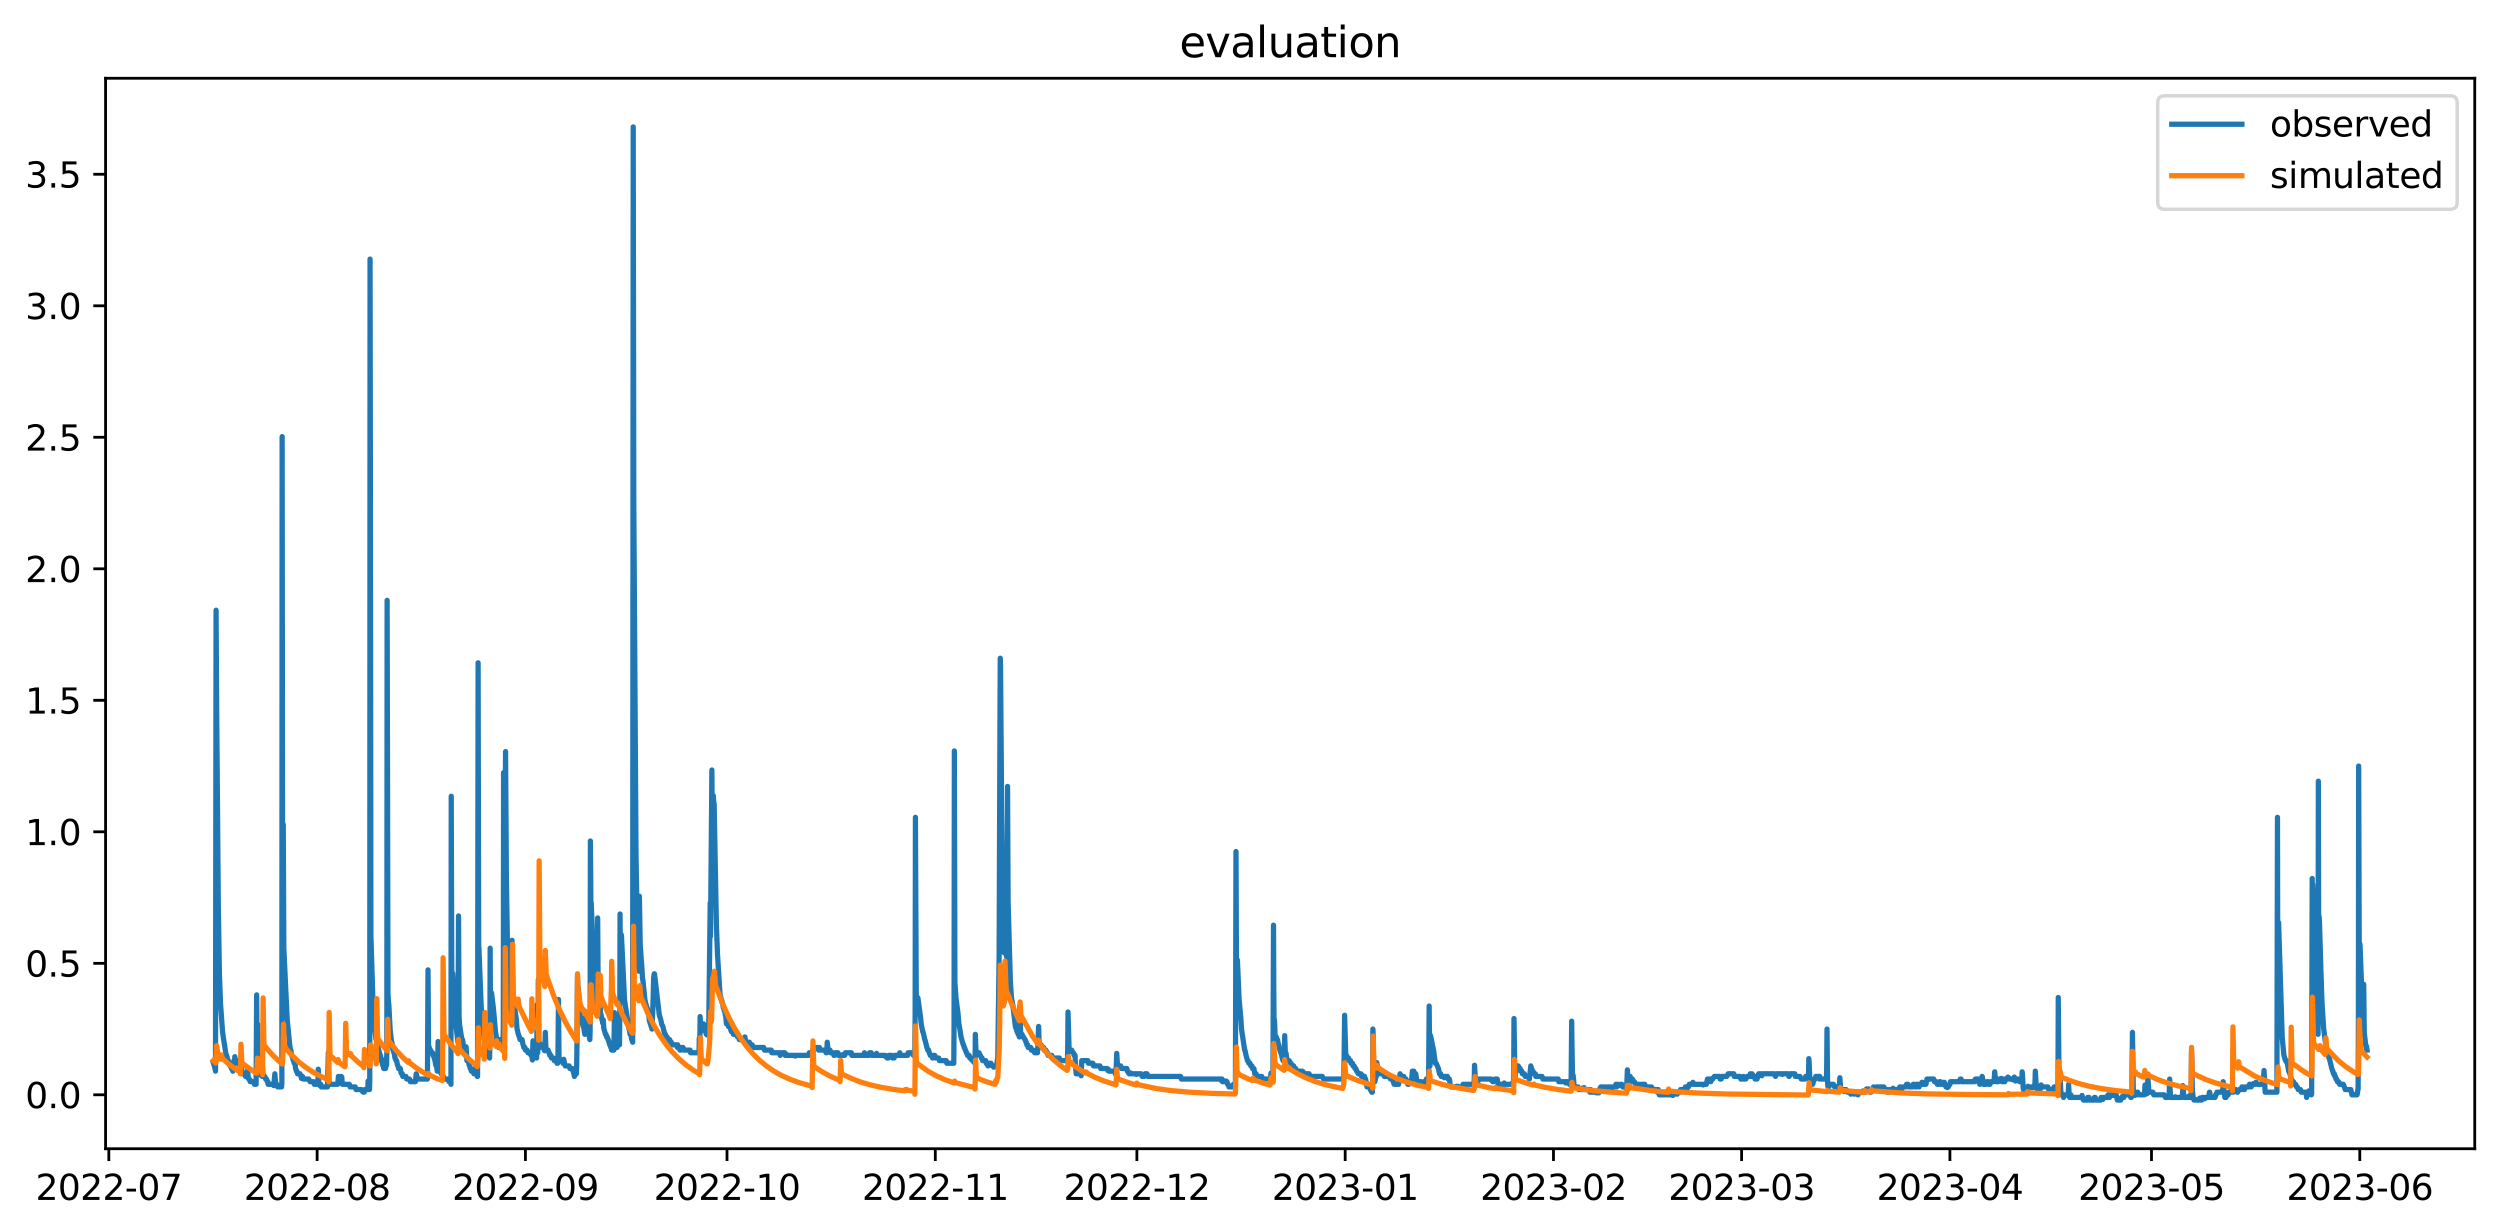 <?xml version="1.0" encoding="utf-8" standalone="no"?>
<!DOCTYPE svg PUBLIC "-//W3C//DTD SVG 1.1//EN"
  "http://www.w3.org/Graphics/SVG/1.1/DTD/svg11.dtd">
<svg xmlns:xlink="http://www.w3.org/1999/xlink" width="712.863pt" height="351.436pt" viewBox="0 0 712.863 351.436" xmlns="http://www.w3.org/2000/svg" version="1.1">
 <defs>
  <style type="text/css">*{stroke-linejoin: round; stroke-linecap: butt}</style>
 </defs>
 <g id="figure_1">
  <g id="patch_1">
   <path d="M 0 351.436 
L 712.863 351.436 
L 712.863 0 
L 0 0 
z
" style="fill: #ffffff"/>
  </g>
  <g id="axes_1">
   <g id="patch_2">
    <path d="M 30.103 327.558 
L 705.663 327.558 
L 705.663 22.318 
L 30.103 22.318 
z
" style="fill: #ffffff"/>
   </g>
   <g id="matplotlib.axis_1">
    <g id="xtick_1">
     <g id="line2d_1">
      <defs>
       <path id="m357d3b7418" d="M 0 0 
L 0 3.5 
" style="stroke: #000000; stroke-width: 0.8"/>
      </defs>
      <g>
       <use xlink:href="#m357d3b7418" x="31.033" y="327.558" style="stroke: #000000; stroke-width: 0.8"/>
      </g>
     </g>
     <g id="text_1">
      <!-- 2022-07 -->
      <g transform="translate(10.142 342.157) scale(0.1 -0.1)">
       <defs>
        <path id="DejaVuSans-32" d="M 1228 531 
L 3431 531 
L 3431 0 
L 469 0 
L 469 531 
Q 828 903 1448 1529 
Q 2069 2156 2228 2338 
Q 2531 2678 2651 2914 
Q 2772 3150 2772 3378 
Q 2772 3750 2511 3984 
Q 2250 4219 1831 4219 
Q 1534 4219 1204 4116 
Q 875 4013 500 3803 
L 500 4441 
Q 881 4594 1212 4672 
Q 1544 4750 1819 4750 
Q 2544 4750 2975 4387 
Q 3406 4025 3406 3419 
Q 3406 3131 3298 2873 
Q 3191 2616 2906 2266 
Q 2828 2175 2409 1742 
Q 1991 1309 1228 531 
z
" transform="scale(0.016)"/>
        <path id="DejaVuSans-30" d="M 2034 4250 
Q 1547 4250 1301 3770 
Q 1056 3291 1056 2328 
Q 1056 1369 1301 889 
Q 1547 409 2034 409 
Q 2525 409 2770 889 
Q 3016 1369 3016 2328 
Q 3016 3291 2770 3770 
Q 2525 4250 2034 4250 
z
M 2034 4750 
Q 2819 4750 3233 4129 
Q 3647 3509 3647 2328 
Q 3647 1150 3233 529 
Q 2819 -91 2034 -91 
Q 1250 -91 836 529 
Q 422 1150 422 2328 
Q 422 3509 836 4129 
Q 1250 4750 2034 4750 
z
" transform="scale(0.016)"/>
        <path id="DejaVuSans-2d" d="M 313 2009 
L 1997 2009 
L 1997 1497 
L 313 1497 
L 313 2009 
z
" transform="scale(0.016)"/>
        <path id="DejaVuSans-37" d="M 525 4666 
L 3525 4666 
L 3525 4397 
L 1831 0 
L 1172 0 
L 2766 4134 
L 525 4134 
L 525 4666 
z
" transform="scale(0.016)"/>
       </defs>
       <use xlink:href="#DejaVuSans-32"/>
       <use xlink:href="#DejaVuSans-30" x="63.623"/>
       <use xlink:href="#DejaVuSans-32" x="127.246"/>
       <use xlink:href="#DejaVuSans-32" x="190.869"/>
       <use xlink:href="#DejaVuSans-2d" x="254.492"/>
       <use xlink:href="#DejaVuSans-30" x="290.576"/>
       <use xlink:href="#DejaVuSans-37" x="354.199"/>
      </g>
     </g>
    </g>
    <g id="xtick_2">
     <g id="line2d_2">
      <g>
       <use xlink:href="#m357d3b7418" x="90.428" y="327.558" style="stroke: #000000; stroke-width: 0.8"/>
      </g>
     </g>
     <g id="text_2">
      <!-- 2022-08 -->
      <g transform="translate(69.537 342.157) scale(0.1 -0.1)">
       <defs>
        <path id="DejaVuSans-38" d="M 2034 2216 
Q 1584 2216 1326 1975 
Q 1069 1734 1069 1313 
Q 1069 891 1326 650 
Q 1584 409 2034 409 
Q 2484 409 2743 651 
Q 3003 894 3003 1313 
Q 3003 1734 2745 1975 
Q 2488 2216 2034 2216 
z
M 1403 2484 
Q 997 2584 770 2862 
Q 544 3141 544 3541 
Q 544 4100 942 4425 
Q 1341 4750 2034 4750 
Q 2731 4750 3128 4425 
Q 3525 4100 3525 3541 
Q 3525 3141 3298 2862 
Q 3072 2584 2669 2484 
Q 3125 2378 3379 2068 
Q 3634 1759 3634 1313 
Q 3634 634 3220 271 
Q 2806 -91 2034 -91 
Q 1263 -91 848 271 
Q 434 634 434 1313 
Q 434 1759 690 2068 
Q 947 2378 1403 2484 
z
M 1172 3481 
Q 1172 3119 1398 2916 
Q 1625 2713 2034 2713 
Q 2441 2713 2670 2916 
Q 2900 3119 2900 3481 
Q 2900 3844 2670 4047 
Q 2441 4250 2034 4250 
Q 1625 4250 1398 4047 
Q 1172 3844 1172 3481 
z
" transform="scale(0.016)"/>
       </defs>
       <use xlink:href="#DejaVuSans-32"/>
       <use xlink:href="#DejaVuSans-30" x="63.623"/>
       <use xlink:href="#DejaVuSans-32" x="127.246"/>
       <use xlink:href="#DejaVuSans-32" x="190.869"/>
       <use xlink:href="#DejaVuSans-2d" x="254.492"/>
       <use xlink:href="#DejaVuSans-30" x="290.576"/>
       <use xlink:href="#DejaVuSans-38" x="354.199"/>
      </g>
     </g>
    </g>
    <g id="xtick_3">
     <g id="line2d_3">
      <g>
       <use xlink:href="#m357d3b7418" x="149.823" y="327.558" style="stroke: #000000; stroke-width: 0.8"/>
      </g>
     </g>
     <g id="text_3">
      <!-- 2022-09 -->
      <g transform="translate(128.931 342.157) scale(0.1 -0.1)">
       <defs>
        <path id="DejaVuSans-39" d="M 703 97 
L 703 672 
Q 941 559 1184 500 
Q 1428 441 1663 441 
Q 2288 441 2617 861 
Q 2947 1281 2994 2138 
Q 2813 1869 2534 1725 
Q 2256 1581 1919 1581 
Q 1219 1581 811 2004 
Q 403 2428 403 3163 
Q 403 3881 828 4315 
Q 1253 4750 1959 4750 
Q 2769 4750 3195 4129 
Q 3622 3509 3622 2328 
Q 3622 1225 3098 567 
Q 2575 -91 1691 -91 
Q 1453 -91 1209 -44 
Q 966 3 703 97 
z
M 1959 2075 
Q 2384 2075 2632 2365 
Q 2881 2656 2881 3163 
Q 2881 3666 2632 3958 
Q 2384 4250 1959 4250 
Q 1534 4250 1286 3958 
Q 1038 3666 1038 3163 
Q 1038 2656 1286 2365 
Q 1534 2075 1959 2075 
z
" transform="scale(0.016)"/>
       </defs>
       <use xlink:href="#DejaVuSans-32"/>
       <use xlink:href="#DejaVuSans-30" x="63.623"/>
       <use xlink:href="#DejaVuSans-32" x="127.246"/>
       <use xlink:href="#DejaVuSans-32" x="190.869"/>
       <use xlink:href="#DejaVuSans-2d" x="254.492"/>
       <use xlink:href="#DejaVuSans-30" x="290.576"/>
       <use xlink:href="#DejaVuSans-39" x="354.199"/>
      </g>
     </g>
    </g>
    <g id="xtick_4">
     <g id="line2d_4">
      <g>
       <use xlink:href="#m357d3b7418" x="207.302" y="327.558" style="stroke: #000000; stroke-width: 0.8"/>
      </g>
     </g>
     <g id="text_4">
      <!-- 2022-10 -->
      <g transform="translate(186.41 342.157) scale(0.1 -0.1)">
       <defs>
        <path id="DejaVuSans-31" d="M 794 531 
L 1825 531 
L 1825 4091 
L 703 3866 
L 703 4441 
L 1819 4666 
L 2450 4666 
L 2450 531 
L 3481 531 
L 3481 0 
L 794 0 
L 794 531 
z
" transform="scale(0.016)"/>
       </defs>
       <use xlink:href="#DejaVuSans-32"/>
       <use xlink:href="#DejaVuSans-30" x="63.623"/>
       <use xlink:href="#DejaVuSans-32" x="127.246"/>
       <use xlink:href="#DejaVuSans-32" x="190.869"/>
       <use xlink:href="#DejaVuSans-2d" x="254.492"/>
       <use xlink:href="#DejaVuSans-31" x="290.576"/>
       <use xlink:href="#DejaVuSans-30" x="354.199"/>
      </g>
     </g>
    </g>
    <g id="xtick_5">
     <g id="line2d_5">
      <g>
       <use xlink:href="#m357d3b7418" x="266.696" y="327.558" style="stroke: #000000; stroke-width: 0.8"/>
      </g>
     </g>
     <g id="text_5">
      <!-- 2022-11 -->
      <g transform="translate(245.805 342.157) scale(0.1 -0.1)">
       <use xlink:href="#DejaVuSans-32"/>
       <use xlink:href="#DejaVuSans-30" x="63.623"/>
       <use xlink:href="#DejaVuSans-32" x="127.246"/>
       <use xlink:href="#DejaVuSans-32" x="190.869"/>
       <use xlink:href="#DejaVuSans-2d" x="254.492"/>
       <use xlink:href="#DejaVuSans-31" x="290.576"/>
       <use xlink:href="#DejaVuSans-31" x="354.199"/>
      </g>
     </g>
    </g>
    <g id="xtick_6">
     <g id="line2d_6">
      <g>
       <use xlink:href="#m357d3b7418" x="324.175" y="327.558" style="stroke: #000000; stroke-width: 0.8"/>
      </g>
     </g>
     <g id="text_6">
      <!-- 2022-12 -->
      <g transform="translate(303.284 342.157) scale(0.1 -0.1)">
       <use xlink:href="#DejaVuSans-32"/>
       <use xlink:href="#DejaVuSans-30" x="63.623"/>
       <use xlink:href="#DejaVuSans-32" x="127.246"/>
       <use xlink:href="#DejaVuSans-32" x="190.869"/>
       <use xlink:href="#DejaVuSans-2d" x="254.492"/>
       <use xlink:href="#DejaVuSans-31" x="290.576"/>
       <use xlink:href="#DejaVuSans-32" x="354.199"/>
      </g>
     </g>
    </g>
    <g id="xtick_7">
     <g id="line2d_7">
      <g>
       <use xlink:href="#m357d3b7418" x="383.57" y="327.558" style="stroke: #000000; stroke-width: 0.8"/>
      </g>
     </g>
     <g id="text_7">
      <!-- 2023-01 -->
      <g transform="translate(362.679 342.157) scale(0.1 -0.1)">
       <defs>
        <path id="DejaVuSans-33" d="M 2597 2516 
Q 3050 2419 3304 2112 
Q 3559 1806 3559 1356 
Q 3559 666 3084 287 
Q 2609 -91 1734 -91 
Q 1441 -91 1130 -33 
Q 819 25 488 141 
L 488 750 
Q 750 597 1062 519 
Q 1375 441 1716 441 
Q 2309 441 2620 675 
Q 2931 909 2931 1356 
Q 2931 1769 2642 2001 
Q 2353 2234 1838 2234 
L 1294 2234 
L 1294 2753 
L 1863 2753 
Q 2328 2753 2575 2939 
Q 2822 3125 2822 3475 
Q 2822 3834 2567 4026 
Q 2313 4219 1838 4219 
Q 1578 4219 1281 4162 
Q 984 4106 628 3988 
L 628 4550 
Q 988 4650 1302 4700 
Q 1616 4750 1894 4750 
Q 2613 4750 3031 4423 
Q 3450 4097 3450 3541 
Q 3450 3153 3228 2886 
Q 3006 2619 2597 2516 
z
" transform="scale(0.016)"/>
       </defs>
       <use xlink:href="#DejaVuSans-32"/>
       <use xlink:href="#DejaVuSans-30" x="63.623"/>
       <use xlink:href="#DejaVuSans-32" x="127.246"/>
       <use xlink:href="#DejaVuSans-33" x="190.869"/>
       <use xlink:href="#DejaVuSans-2d" x="254.492"/>
       <use xlink:href="#DejaVuSans-30" x="290.576"/>
       <use xlink:href="#DejaVuSans-31" x="354.199"/>
      </g>
     </g>
    </g>
    <g id="xtick_8">
     <g id="line2d_8">
      <g>
       <use xlink:href="#m357d3b7418" x="442.965" y="327.558" style="stroke: #000000; stroke-width: 0.8"/>
      </g>
     </g>
     <g id="text_8">
      <!-- 2023-02 -->
      <g transform="translate(422.073 342.157) scale(0.1 -0.1)">
       <use xlink:href="#DejaVuSans-32"/>
       <use xlink:href="#DejaVuSans-30" x="63.623"/>
       <use xlink:href="#DejaVuSans-32" x="127.246"/>
       <use xlink:href="#DejaVuSans-33" x="190.869"/>
       <use xlink:href="#DejaVuSans-2d" x="254.492"/>
       <use xlink:href="#DejaVuSans-30" x="290.576"/>
       <use xlink:href="#DejaVuSans-32" x="354.199"/>
      </g>
     </g>
    </g>
    <g id="xtick_9">
     <g id="line2d_9">
      <g>
       <use xlink:href="#m357d3b7418" x="496.612" y="327.558" style="stroke: #000000; stroke-width: 0.8"/>
      </g>
     </g>
     <g id="text_9">
      <!-- 2023-03 -->
      <g transform="translate(475.72 342.157) scale(0.1 -0.1)">
       <use xlink:href="#DejaVuSans-32"/>
       <use xlink:href="#DejaVuSans-30" x="63.623"/>
       <use xlink:href="#DejaVuSans-32" x="127.246"/>
       <use xlink:href="#DejaVuSans-33" x="190.869"/>
       <use xlink:href="#DejaVuSans-2d" x="254.492"/>
       <use xlink:href="#DejaVuSans-30" x="290.576"/>
       <use xlink:href="#DejaVuSans-33" x="354.199"/>
      </g>
     </g>
    </g>
    <g id="xtick_10">
     <g id="line2d_10">
      <g>
       <use xlink:href="#m357d3b7418" x="556.007" y="327.558" style="stroke: #000000; stroke-width: 0.8"/>
      </g>
     </g>
     <g id="text_10">
      <!-- 2023-04 -->
      <g transform="translate(535.115 342.157) scale(0.1 -0.1)">
       <defs>
        <path id="DejaVuSans-34" d="M 2419 4116 
L 825 1625 
L 2419 1625 
L 2419 4116 
z
M 2253 4666 
L 3047 4666 
L 3047 1625 
L 3713 1625 
L 3713 1100 
L 3047 1100 
L 3047 0 
L 2419 0 
L 2419 1100 
L 313 1100 
L 313 1709 
L 2253 4666 
z
" transform="scale(0.016)"/>
       </defs>
       <use xlink:href="#DejaVuSans-32"/>
       <use xlink:href="#DejaVuSans-30" x="63.623"/>
       <use xlink:href="#DejaVuSans-32" x="127.246"/>
       <use xlink:href="#DejaVuSans-33" x="190.869"/>
       <use xlink:href="#DejaVuSans-2d" x="254.492"/>
       <use xlink:href="#DejaVuSans-30" x="290.576"/>
       <use xlink:href="#DejaVuSans-34" x="354.199"/>
      </g>
     </g>
    </g>
    <g id="xtick_11">
     <g id="line2d_11">
      <g>
       <use xlink:href="#m357d3b7418" x="613.485" y="327.558" style="stroke: #000000; stroke-width: 0.8"/>
      </g>
     </g>
     <g id="text_11">
      <!-- 2023-05 -->
      <g transform="translate(592.594 342.157) scale(0.1 -0.1)">
       <defs>
        <path id="DejaVuSans-35" d="M 691 4666 
L 3169 4666 
L 3169 4134 
L 1269 4134 
L 1269 2991 
Q 1406 3038 1543 3061 
Q 1681 3084 1819 3084 
Q 2600 3084 3056 2656 
Q 3513 2228 3513 1497 
Q 3513 744 3044 326 
Q 2575 -91 1722 -91 
Q 1428 -91 1123 -41 
Q 819 9 494 109 
L 494 744 
Q 775 591 1075 516 
Q 1375 441 1709 441 
Q 2250 441 2565 725 
Q 2881 1009 2881 1497 
Q 2881 1984 2565 2268 
Q 2250 2553 1709 2553 
Q 1456 2553 1204 2497 
Q 953 2441 691 2322 
L 691 4666 
z
" transform="scale(0.016)"/>
       </defs>
       <use xlink:href="#DejaVuSans-32"/>
       <use xlink:href="#DejaVuSans-30" x="63.623"/>
       <use xlink:href="#DejaVuSans-32" x="127.246"/>
       <use xlink:href="#DejaVuSans-33" x="190.869"/>
       <use xlink:href="#DejaVuSans-2d" x="254.492"/>
       <use xlink:href="#DejaVuSans-30" x="290.576"/>
       <use xlink:href="#DejaVuSans-35" x="354.199"/>
      </g>
     </g>
    </g>
    <g id="xtick_12">
     <g id="line2d_12">
      <g>
       <use xlink:href="#m357d3b7418" x="672.88" y="327.558" style="stroke: #000000; stroke-width: 0.8"/>
      </g>
     </g>
     <g id="text_12">
      <!-- 2023-06 -->
      <g transform="translate(651.989 342.157) scale(0.1 -0.1)">
       <defs>
        <path id="DejaVuSans-36" d="M 2113 2584 
Q 1688 2584 1439 2293 
Q 1191 2003 1191 1497 
Q 1191 994 1439 701 
Q 1688 409 2113 409 
Q 2538 409 2786 701 
Q 3034 994 3034 1497 
Q 3034 2003 2786 2293 
Q 2538 2584 2113 2584 
z
M 3366 4563 
L 3366 3988 
Q 3128 4100 2886 4159 
Q 2644 4219 2406 4219 
Q 1781 4219 1451 3797 
Q 1122 3375 1075 2522 
Q 1259 2794 1537 2939 
Q 1816 3084 2150 3084 
Q 2853 3084 3261 2657 
Q 3669 2231 3669 1497 
Q 3669 778 3244 343 
Q 2819 -91 2113 -91 
Q 1303 -91 875 529 
Q 447 1150 447 2328 
Q 447 3434 972 4092 
Q 1497 4750 2381 4750 
Q 2619 4750 2861 4703 
Q 3103 4656 3366 4563 
z
" transform="scale(0.016)"/>
       </defs>
       <use xlink:href="#DejaVuSans-32"/>
       <use xlink:href="#DejaVuSans-30" x="63.623"/>
       <use xlink:href="#DejaVuSans-32" x="127.246"/>
       <use xlink:href="#DejaVuSans-33" x="190.869"/>
       <use xlink:href="#DejaVuSans-2d" x="254.492"/>
       <use xlink:href="#DejaVuSans-30" x="290.576"/>
       <use xlink:href="#DejaVuSans-36" x="354.199"/>
      </g>
     </g>
    </g>
   </g>
   <g id="matplotlib.axis_2">
    <g id="ytick_1">
     <g id="line2d_13">
      <defs>
       <path id="mb7c66197d4" d="M 0 0 
L -3.5 0 
" style="stroke: #000000; stroke-width: 0.8"/>
      </defs>
      <g>
       <use xlink:href="#mb7c66197d4" x="30.103" y="312.184" style="stroke: #000000; stroke-width: 0.8"/>
      </g>
     </g>
     <g id="text_13">
      <!-- 0.0 -->
      <g transform="translate(7.2 315.983) scale(0.1 -0.1)">
       <defs>
        <path id="DejaVuSans-2e" d="M 684 794 
L 1344 794 
L 1344 0 
L 684 0 
L 684 794 
z
" transform="scale(0.016)"/>
       </defs>
       <use xlink:href="#DejaVuSans-30"/>
       <use xlink:href="#DejaVuSans-2e" x="63.623"/>
       <use xlink:href="#DejaVuSans-30" x="95.41"/>
      </g>
     </g>
    </g>
    <g id="ytick_2">
     <g id="line2d_14">
      <g>
       <use xlink:href="#mb7c66197d4" x="30.103" y="274.685" style="stroke: #000000; stroke-width: 0.8"/>
      </g>
     </g>
     <g id="text_14">
      <!-- 0.5 -->
      <g transform="translate(7.2 278.484) scale(0.1 -0.1)">
       <use xlink:href="#DejaVuSans-30"/>
       <use xlink:href="#DejaVuSans-2e" x="63.623"/>
       <use xlink:href="#DejaVuSans-35" x="95.41"/>
      </g>
     </g>
    </g>
    <g id="ytick_3">
     <g id="line2d_15">
      <g>
       <use xlink:href="#mb7c66197d4" x="30.103" y="237.186" style="stroke: #000000; stroke-width: 0.8"/>
      </g>
     </g>
     <g id="text_15">
      <!-- 1.0 -->
      <g transform="translate(7.2 240.985) scale(0.1 -0.1)">
       <use xlink:href="#DejaVuSans-31"/>
       <use xlink:href="#DejaVuSans-2e" x="63.623"/>
       <use xlink:href="#DejaVuSans-30" x="95.41"/>
      </g>
     </g>
    </g>
    <g id="ytick_4">
     <g id="line2d_16">
      <g>
       <use xlink:href="#mb7c66197d4" x="30.103" y="199.687" style="stroke: #000000; stroke-width: 0.8"/>
      </g>
     </g>
     <g id="text_16">
      <!-- 1.5 -->
      <g transform="translate(7.2 203.487) scale(0.1 -0.1)">
       <use xlink:href="#DejaVuSans-31"/>
       <use xlink:href="#DejaVuSans-2e" x="63.623"/>
       <use xlink:href="#DejaVuSans-35" x="95.41"/>
      </g>
     </g>
    </g>
    <g id="ytick_5">
     <g id="line2d_17">
      <g>
       <use xlink:href="#mb7c66197d4" x="30.103" y="162.189" style="stroke: #000000; stroke-width: 0.8"/>
      </g>
     </g>
     <g id="text_17">
      <!-- 2.0 -->
      <g transform="translate(7.2 165.988) scale(0.1 -0.1)">
       <use xlink:href="#DejaVuSans-32"/>
       <use xlink:href="#DejaVuSans-2e" x="63.623"/>
       <use xlink:href="#DejaVuSans-30" x="95.41"/>
      </g>
     </g>
    </g>
    <g id="ytick_6">
     <g id="line2d_18">
      <g>
       <use xlink:href="#mb7c66197d4" x="30.103" y="124.69" style="stroke: #000000; stroke-width: 0.8"/>
      </g>
     </g>
     <g id="text_18">
      <!-- 2.5 -->
      <g transform="translate(7.2 128.489) scale(0.1 -0.1)">
       <use xlink:href="#DejaVuSans-32"/>
       <use xlink:href="#DejaVuSans-2e" x="63.623"/>
       <use xlink:href="#DejaVuSans-35" x="95.41"/>
      </g>
     </g>
    </g>
    <g id="ytick_7">
     <g id="line2d_19">
      <g>
       <use xlink:href="#mb7c66197d4" x="30.103" y="87.191" style="stroke: #000000; stroke-width: 0.8"/>
      </g>
     </g>
     <g id="text_19">
      <!-- 3.0 -->
      <g transform="translate(7.2 90.99) scale(0.1 -0.1)">
       <use xlink:href="#DejaVuSans-33"/>
       <use xlink:href="#DejaVuSans-2e" x="63.623"/>
       <use xlink:href="#DejaVuSans-30" x="95.41"/>
      </g>
     </g>
    </g>
    <g id="ytick_8">
     <g id="line2d_20">
      <g>
       <use xlink:href="#mb7c66197d4" x="30.103" y="49.692" style="stroke: #000000; stroke-width: 0.8"/>
      </g>
     </g>
     <g id="text_20">
      <!-- 3.5 -->
      <g transform="translate(7.2 53.491) scale(0.1 -0.1)">
       <use xlink:href="#DejaVuSans-33"/>
       <use xlink:href="#DejaVuSans-2e" x="63.623"/>
       <use xlink:href="#DejaVuSans-35" x="95.41"/>
      </g>
     </g>
    </g>
   </g>
   <g id="line2d_21">
    <path d="M 60.81 302.996 
L 61.13 303.934 
L 61.449 305.434 
L 61.609 174.001 
L 61.768 201.187 
L 61.928 219.749 
L 62.247 258.373 
L 62.567 277.872 
L 62.886 286.309 
L 63.445 293.997 
L 63.684 295.872 
L 64.483 300.934 
L 64.642 300.934 
L 64.962 302.434 
L 65.121 302.434 
L 65.281 303.184 
L 65.441 302.996 
L 65.6 303.934 
L 65.76 303.934 
L 65.999 304.684 
L 66.239 304.684 
L 66.399 305.434 
L 66.558 304.496 
L 66.718 302.434 
L 66.798 302.996 
L 66.878 302.809 
L 66.957 301.309 
L 67.117 303.184 
L 67.357 303.184 
L 67.516 302.434 
L 67.756 302.434 
L 67.915 303.184 
L 68.155 303.184 
L 68.394 303.934 
L 68.554 303.934 
L 68.794 304.684 
L 68.873 304.684 
L 69.193 306.184 
L 69.752 306.184 
L 69.831 306.371 
L 69.991 306.934 
L 70.39 306.934 
L 70.47 306.746 
L 70.63 305.059 
L 70.789 307.496 
L 70.949 307.684 
L 71.109 307.684 
L 71.348 308.434 
L 71.508 308.434 
L 71.588 308.246 
L 71.747 308.434 
L 72.466 308.434 
L 72.546 309.184 
L 72.625 308.996 
L 72.785 309.184 
L 73.025 309.184 
L 73.184 283.685 
L 73.344 303.934 
L 73.504 292.122 
L 73.663 304.121 
L 73.823 305.434 
L 74.062 305.434 
L 74.222 306.184 
L 74.382 306.184 
L 74.541 306.746 
L 74.621 306.746 
L 74.781 306.934 
L 74.861 304.496 
L 75.02 306.934 
L 75.499 306.934 
L 75.739 307.684 
L 75.978 307.684 
L 76.058 307.871 
L 76.218 308.434 
L 76.378 308.434 
L 76.457 309.184 
L 76.537 308.996 
L 76.697 309.184 
L 77.974 309.184 
L 78.054 309.559 
L 78.373 306.184 
L 78.613 309.184 
L 78.932 309.184 
L 79.172 309.934 
L 79.89 309.934 
L 79.97 309.746 
L 80.13 309.934 
L 80.289 309.934 
L 80.369 308.996 
L 80.449 124.502 
L 80.609 279.935 
L 80.688 234.936 
L 80.768 235.124 
L 80.928 270.372 
L 81.886 290.622 
L 82.604 297.934 
L 82.844 299.434 
L 82.924 299.434 
L 83.163 300.934 
L 83.243 300.934 
L 83.642 302.434 
L 83.722 302.434 
L 83.802 302.621 
L 83.882 303.184 
L 84.041 302.434 
L 84.281 304.684 
L 84.361 304.871 
L 84.52 305.434 
L 84.68 305.434 
L 84.84 306.184 
L 85.558 306.184 
L 85.638 306.371 
L 85.798 306.934 
L 85.878 306.934 
L 85.957 307.496 
L 86.037 307.309 
L 86.277 306.934 
L 86.357 307.121 
L 86.516 307.684 
L 88.033 307.684 
L 88.432 308.434 
L 89.47 308.434 
L 89.63 309.184 
L 89.709 309.184 
L 89.789 308.996 
L 89.949 309.184 
L 90.588 309.184 
L 90.667 308.434 
L 90.747 304.871 
L 90.907 309.184 
L 91.146 309.184 
L 91.226 309.559 
L 91.466 309.184 
L 91.625 309.934 
L 93.382 309.934 
L 93.621 300.184 
L 93.781 308.059 
L 93.941 309.184 
L 96.256 309.184 
L 96.336 308.996 
L 96.495 306.934 
L 96.815 308.434 
L 96.974 308.434 
L 97.134 308.246 
L 97.214 308.434 
L 97.293 306.934 
L 97.373 307.121 
L 97.453 307.121 
L 97.613 309.184 
L 99.609 309.184 
L 99.848 309.934 
L 101.285 309.934 
L 101.525 310.684 
L 103.041 310.684 
L 103.361 311.246 
L 103.441 311.246 
L 103.6 311.434 
L 103.84 311.434 
L 103.999 310.684 
L 104.798 310.684 
L 104.878 310.496 
L 104.957 308.246 
L 105.197 310.684 
L 105.356 310.684 
L 105.436 308.246 
L 105.516 73.879 
L 105.596 124.315 
L 105.756 266.623 
L 106.314 284.81 
L 106.634 289.309 
L 106.873 293.434 
L 107.193 296.247 
L 107.352 291.559 
L 107.512 295.684 
L 107.831 298.684 
L 108.39 300.934 
L 108.47 300.934 
L 108.709 302.434 
L 108.789 302.434 
L 109.188 303.934 
L 109.268 303.934 
L 109.428 304.684 
L 109.907 304.684 
L 109.987 304.496 
L 110.067 301.871 
L 110.146 302.809 
L 110.226 303.746 
L 110.306 299.997 
L 110.386 171.188 
L 110.625 283.31 
L 110.785 285.934 
L 110.865 286.309 
L 111.264 293.809 
L 111.663 297.184 
L 111.743 297.184 
L 112.062 299.434 
L 112.142 299.434 
L 112.302 300.184 
L 112.382 300.184 
L 112.621 301.684 
L 112.701 301.684 
L 112.941 302.434 
L 113.1 302.434 
L 113.34 303.746 
L 113.499 303.934 
L 113.659 304.684 
L 114.138 304.684 
L 114.377 305.996 
L 114.537 306.184 
L 114.697 306.184 
L 114.856 306.934 
L 115.735 306.934 
L 115.974 307.684 
L 116.772 307.684 
L 116.852 307.871 
L 117.012 308.434 
L 118.449 308.434 
L 118.688 306.184 
L 118.768 306.371 
L 119.008 307.684 
L 121.882 307.684 
L 122.041 276.56 
L 122.201 298.309 
L 122.281 298.309 
L 122.6 299.434 
L 122.76 299.434 
L 122.84 299.622 
L 122.999 300.184 
L 123.319 300.184 
L 123.478 300.934 
L 123.638 300.934 
L 123.798 301.684 
L 123.877 301.684 
L 124.277 303.746 
L 124.516 304.309 
L 124.676 305.434 
L 124.756 305.059 
L 124.915 296.997 
L 125.155 304.684 
L 125.235 304.684 
L 125.474 305.434 
L 125.554 305.434 
L 125.634 305.621 
L 125.793 306.184 
L 126.033 306.184 
L 126.272 306.934 
L 126.432 306.934 
L 126.512 307.121 
L 126.672 307.684 
L 127.789 307.684 
L 128.029 308.434 
L 128.428 308.434 
L 128.588 309.184 
L 128.667 227.061 
L 128.747 254.623 
L 128.827 280.685 
L 128.907 280.31 
L 129.067 277.497 
L 130.104 293.059 
L 130.583 297.184 
L 130.743 261.185 
L 130.903 290.059 
L 131.062 292.309 
L 131.701 296.434 
L 131.861 296.434 
L 132.02 297.184 
L 132.34 300.184 
L 132.499 300.184 
L 132.659 300.934 
L 132.739 300.934 
L 132.819 300.559 
L 132.898 298.497 
L 133.138 302.434 
L 133.537 302.434 
L 133.777 303.746 
L 133.936 303.934 
L 134.096 304.684 
L 134.256 304.684 
L 134.415 305.434 
L 134.894 305.434 
L 135.134 306.184 
L 135.453 306.184 
L 135.533 305.621 
L 135.693 303.934 
L 135.932 305.809 
L 136.092 306.934 
L 136.172 306.934 
L 136.331 189 
L 136.491 269.623 
L 136.571 270.56 
L 137.209 287.059 
L 137.369 288.747 
L 137.609 292.684 
L 138.088 296.434 
L 138.167 296.622 
L 138.327 297.184 
L 138.407 297.184 
L 138.646 298.684 
L 138.726 298.684 
L 138.886 299.434 
L 139.125 300.184 
L 139.205 300.184 
L 139.365 300.934 
L 139.445 301.121 
L 139.604 301.684 
L 139.684 297.184 
L 139.764 270.372 
L 139.844 286.684 
L 139.924 286.309 
L 140.163 283.122 
L 140.722 287.809 
L 141.281 294.184 
L 141.999 298.497 
L 142.159 298.684 
L 142.558 296.434 
L 143.037 296.434 
L 143.436 297.934 
L 143.516 292.684 
L 143.596 220.312 
L 143.676 244.873 
L 143.835 229.874 
L 143.995 226.124 
L 144.075 227.436 
L 144.155 214.312 
L 144.394 250.498 
L 144.714 270.935 
L 145.272 284.997 
L 145.592 287.622 
L 145.911 291.934 
L 145.991 268.123 
L 146.071 273.935 
L 146.23 284.06 
L 146.63 286.122 
L 146.949 288.747 
L 147.188 290.247 
L 147.428 293.434 
L 147.508 293.622 
L 147.747 294.747 
L 147.907 295.122 
L 148.066 295.684 
L 148.146 295.872 
L 148.306 296.434 
L 148.865 296.434 
L 149.104 297.747 
L 149.184 297.934 
L 149.344 298.684 
L 149.663 298.684 
L 149.823 299.434 
L 150.302 299.434 
L 150.541 300.184 
L 151.02 300.184 
L 151.18 300.559 
L 151.26 300.372 
L 151.419 300.934 
L 151.579 300.934 
L 151.659 301.121 
L 151.819 302.246 
L 151.978 296.809 
L 152.138 300.559 
L 152.298 300.934 
L 152.697 300.934 
L 152.777 301.121 
L 152.936 301.684 
L 153.016 301.684 
L 153.176 286.497 
L 153.335 300.184 
L 153.415 295.497 
L 153.495 279.372 
L 153.655 296.622 
L 153.894 298.684 
L 153.974 298.122 
L 154.134 297.934 
L 154.613 297.934 
L 154.693 298.122 
L 154.852 298.684 
L 154.932 298.684 
L 155.012 298.872 
L 155.171 299.434 
L 155.251 299.434 
L 155.331 299.622 
L 155.491 294.372 
L 155.65 298.684 
L 155.89 299.434 
L 156.289 299.434 
L 156.529 300.184 
L 156.608 300.184 
L 156.768 300.934 
L 157.087 300.934 
L 157.247 301.684 
L 157.806 301.684 
L 157.886 301.871 
L 158.045 302.434 
L 158.684 302.434 
L 158.844 303.184 
L 159.003 303.184 
L 159.083 302.621 
L 159.243 284.997 
L 159.403 301.496 
L 159.642 302.434 
L 160.361 302.434 
L 160.52 303.184 
L 160.6 302.434 
L 160.68 302.996 
L 160.76 302.059 
L 160.999 303.371 
L 161.159 303.934 
L 162.277 303.934 
L 162.356 304.121 
L 162.516 304.684 
L 163.155 304.684 
L 163.234 304.871 
L 163.394 305.434 
L 163.474 305.434 
L 163.793 306.934 
L 163.873 306.746 
L 164.033 306.184 
L 164.352 306.184 
L 164.432 303.934 
L 164.512 298.122 
L 164.671 278.622 
L 164.831 283.872 
L 164.911 281.81 
L 165.071 287.997 
L 165.23 288.184 
L 165.47 288.184 
L 165.949 290.809 
L 166.108 291.934 
L 166.268 292.684 
L 166.348 292.684 
L 166.428 292.872 
L 166.747 294.934 
L 166.907 290.247 
L 166.987 293.247 
L 167.066 292.309 
L 167.306 293.059 
L 167.466 293.434 
L 167.545 293.434 
L 167.705 294.184 
L 167.785 294.184 
L 168.184 296.434 
L 168.264 293.997 
L 168.344 239.811 
L 168.424 249.186 
L 168.503 260.248 
L 168.583 257.435 
L 169.541 281.622 
L 169.781 284.435 
L 170.18 287.622 
L 170.34 281.247 
L 170.419 261.748 
L 170.579 284.81 
L 170.898 288.934 
L 171.058 284.997 
L 171.218 288.747 
L 171.377 289.309 
L 171.856 291.747 
L 172.016 290.809 
L 172.176 293.247 
L 172.335 293.809 
L 172.655 294.934 
L 172.814 294.934 
L 172.974 295.684 
L 173.134 295.684 
L 173.373 296.434 
L 173.453 296.434 
L 173.852 297.934 
L 174.012 297.934 
L 174.171 298.684 
L 174.251 298.684 
L 174.411 299.434 
L 175.05 299.434 
L 175.209 288.747 
L 175.369 297.747 
L 175.529 297.934 
L 175.608 297.934 
L 175.768 298.684 
L 175.928 298.684 
L 176.008 298.309 
L 176.167 294.747 
L 176.327 297.559 
L 176.487 297.934 
L 176.646 297.934 
L 176.726 288.934 
L 176.806 260.623 
L 176.886 278.81 
L 176.966 273.372 
L 177.125 266.435 
L 177.205 266.81 
L 178.083 285.185 
L 179.361 293.434 
L 179.44 293.622 
L 179.68 294.934 
L 179.76 294.934 
L 179.839 294.372 
L 180.079 296.247 
L 180.398 297.184 
L 180.558 36.193 
L 180.718 142.877 
L 181.356 243.561 
L 181.676 262.873 
L 181.995 272.247 
L 182.155 276.935 
L 182.234 274.497 
L 182.314 255.56 
L 182.554 269.435 
L 183.033 275.997 
L 183.192 278.81 
L 183.352 279.747 
L 183.911 285.185 
L 184.47 287.434 
L 184.55 287.434 
L 184.709 288.184 
L 185.029 289.684 
L 185.188 291.184 
L 185.268 291.184 
L 185.428 291.934 
L 185.508 291.934 
L 185.667 292.684 
L 185.747 292.684 
L 185.907 293.434 
L 186.146 287.809 
L 186.386 278.81 
L 186.545 277.685 
L 186.625 277.685 
L 187.104 281.81 
L 187.982 289.309 
L 188.302 290.434 
L 188.381 290.622 
L 188.701 292.122 
L 189.02 292.684 
L 189.18 293.434 
L 189.579 294.934 
L 189.739 294.934 
L 189.898 295.684 
L 190.218 295.684 
L 190.297 295.872 
L 190.457 296.434 
L 190.936 296.434 
L 191.016 296.622 
L 191.176 297.184 
L 191.415 297.184 
L 191.575 297.934 
L 192.932 297.934 
L 193.171 298.684 
L 193.251 297.934 
L 193.491 298.684 
L 193.65 298.684 
L 193.89 299.434 
L 194.129 299.434 
L 194.209 299.247 
L 194.369 298.684 
L 194.768 298.684 
L 194.848 298.872 
L 195.008 299.434 
L 196.764 299.434 
L 196.923 300.184 
L 199.318 300.184 
L 199.398 296.059 
L 199.478 297.747 
L 199.558 296.434 
L 199.638 289.872 
L 199.797 294.184 
L 200.117 291.934 
L 200.596 291.934 
L 200.755 292.684 
L 200.835 292.684 
L 201.155 294.184 
L 201.234 294.184 
L 201.394 294.934 
L 201.554 294.934 
L 201.634 295.122 
L 201.873 294.747 
L 202.033 292.497 
L 202.113 291.184 
L 202.512 257.435 
L 202.592 266.998 
L 202.991 219.562 
L 203.071 234.186 
L 203.15 232.499 
L 203.23 234.936 
L 203.39 226.874 
L 203.55 229.311 
L 203.629 229.124 
L 204.268 263.435 
L 204.587 272.06 
L 205.306 283.497 
L 205.705 285.185 
L 205.785 285.185 
L 205.944 285.934 
L 206.024 285.934 
L 206.264 287.434 
L 206.344 287.434 
L 206.583 288.372 
L 206.663 288.372 
L 206.823 289.497 
L 206.902 289.497 
L 207.142 291.934 
L 207.541 291.934 
L 207.701 292.684 
L 208.1 292.684 
L 208.18 292.872 
L 208.419 293.809 
L 208.579 294.184 
L 208.898 294.184 
L 209.138 294.934 
L 209.936 294.934 
L 210.335 295.684 
L 210.655 295.684 
L 210.814 296.434 
L 212.171 296.434 
L 212.251 296.997 
L 212.331 296.809 
L 212.411 295.684 
L 212.65 297.184 
L 213.129 297.184 
L 213.209 297.372 
L 213.369 297.184 
L 213.449 297.184 
L 213.528 297.372 
L 213.608 297.934 
L 213.688 297.184 
L 213.848 297.934 
L 213.928 297.747 
L 214.087 297.934 
L 214.486 297.934 
L 214.566 298.122 
L 214.726 298.684 
L 217.76 298.684 
L 217.999 299.434 
L 219.915 299.434 
L 220.075 300.184 
L 220.155 299.809 
L 220.394 300.184 
L 222.31 300.184 
L 222.47 300.934 
L 222.629 300.184 
L 223.747 300.184 
L 223.907 300.934 
L 224.066 300.934 
L 224.146 300.559 
L 224.306 300.934 
L 226.701 300.934 
L 226.781 301.121 
L 226.94 300.934 
L 230.533 300.934 
L 230.772 300.184 
L 231.251 300.184 
L 231.331 300.934 
L 231.411 300.184 
L 231.57 300.934 
L 231.73 299.434 
L 231.89 299.434 
L 232.049 298.684 
L 232.129 298.872 
L 232.289 298.684 
L 233.327 298.684 
L 233.407 299.434 
L 233.486 299.247 
L 233.566 299.247 
L 233.646 298.684 
L 233.806 299.434 
L 235.163 299.434 
L 235.562 300.184 
L 235.722 300.184 
L 235.881 297.184 
L 236.121 299.434 
L 236.68 299.434 
L 236.839 300.184 
L 237.558 300.184 
L 237.638 300.372 
L 237.797 300.934 
L 237.957 300.934 
L 238.196 300.184 
L 238.915 300.184 
L 239.075 300.934 
L 239.314 300.934 
L 239.394 300.747 
L 239.554 300.934 
L 240.192 300.934 
L 240.272 300.747 
L 240.432 300.934 
L 240.831 300.934 
L 240.911 300.747 
L 241.07 300.184 
L 242.747 300.184 
L 242.907 300.934 
L 246.339 300.934 
L 246.499 300.184 
L 246.738 300.934 
L 247.058 300.934 
L 247.138 300.747 
L 247.297 300.934 
L 247.776 300.934 
L 247.936 300.184 
L 248.415 300.184 
L 248.575 300.934 
L 249.772 300.934 
L 249.932 300.372 
L 250.091 300.934 
L 252.407 300.934 
L 252.566 301.309 
L 252.646 301.121 
L 252.965 301.684 
L 253.125 301.684 
L 253.205 301.496 
L 253.285 301.684 
L 253.444 300.934 
L 254.243 300.934 
L 254.482 301.684 
L 254.642 301.684 
L 254.801 301.121 
L 254.961 301.684 
L 255.121 300.934 
L 256.398 300.934 
L 256.558 300.184 
L 256.797 300.934 
L 258.793 300.934 
L 258.953 300.184 
L 260.15 300.184 
L 260.31 300.747 
L 260.47 300.934 
L 260.629 300.934 
L 260.709 300.747 
L 260.869 300.184 
L 260.949 288.934 
L 261.028 233.061 
L 261.268 284.435 
L 261.667 284.435 
L 261.747 284.622 
L 262.465 289.872 
L 262.705 292.122 
L 263.104 294.184 
L 263.184 294.184 
L 263.343 294.934 
L 263.423 295.122 
L 263.663 296.434 
L 263.743 296.434 
L 264.301 298.684 
L 264.381 298.872 
L 264.541 299.434 
L 264.78 299.434 
L 264.94 300.184 
L 265.02 300.184 
L 265.259 300.934 
L 265.659 300.934 
L 265.898 301.684 
L 265.978 301.684 
L 266.138 300.934 
L 266.537 300.934 
L 266.617 301.121 
L 266.776 301.684 
L 267.654 301.684 
L 267.894 302.434 
L 269.81 302.434 
L 269.97 303.184 
L 271.965 303.184 
L 272.045 292.309 
L 272.125 214.124 
L 272.285 280.122 
L 272.604 284.622 
L 273.163 288.934 
L 273.402 291.747 
L 273.722 293.622 
L 274.041 295.684 
L 274.44 297.184 
L 274.52 297.372 
L 274.68 297.934 
L 274.759 297.934 
L 274.919 298.684 
L 274.999 298.684 
L 275.079 298.872 
L 275.238 299.434 
L 275.318 299.434 
L 275.558 300.184 
L 275.638 300.184 
L 275.877 300.934 
L 276.356 300.934 
L 276.516 301.684 
L 276.995 301.684 
L 277.075 302.246 
L 277.154 302.059 
L 277.234 302.059 
L 277.394 302.434 
L 277.474 302.434 
L 277.633 302.809 
L 277.713 302.434 
L 277.953 303.184 
L 278.033 302.809 
L 278.112 294.934 
L 278.192 297.184 
L 278.352 300.747 
L 278.432 300.184 
L 278.591 300.747 
L 278.671 300.747 
L 278.831 300.184 
L 279.15 300.184 
L 279.23 300.372 
L 279.39 300.934 
L 279.549 300.934 
L 279.948 301.871 
L 280.028 301.684 
L 280.188 302.434 
L 281.066 302.434 
L 281.226 303.184 
L 281.306 303.184 
L 281.385 303.371 
L 281.545 303.184 
L 281.705 303.934 
L 281.785 303.746 
L 281.944 303.184 
L 282.583 303.184 
L 282.663 303.746 
L 282.743 303.559 
L 282.902 303.934 
L 283.222 303.934 
L 283.381 304.309 
L 283.621 303.934 
L 283.701 304.121 
L 283.86 303.934 
L 284.18 303.934 
L 284.419 302.059 
L 284.499 302.434 
L 284.898 272.247 
L 285.138 204.937 
L 285.217 187.688 
L 285.297 190.125 
L 285.617 231.374 
L 286.175 269.435 
L 286.335 271.685 
L 286.415 269.248 
L 286.495 248.623 
L 286.654 268.123 
L 286.974 272.622 
L 287.054 270.372 
L 287.213 275.81 
L 287.293 224.249 
L 287.453 257.06 
L 288.091 279.747 
L 288.411 284.435 
L 288.81 286.684 
L 289.528 292.684 
L 289.768 293.434 
L 289.848 293.434 
L 290.007 294.184 
L 290.087 294.184 
L 290.167 294.372 
L 290.327 294.934 
L 290.566 294.934 
L 290.646 295.684 
L 290.726 294.184 
L 290.806 286.872 
L 291.045 294.934 
L 291.444 294.934 
L 291.604 295.684 
L 291.843 295.684 
L 292.243 296.434 
L 292.322 296.434 
L 292.562 297.184 
L 292.642 297.184 
L 292.801 297.934 
L 293.041 297.934 
L 293.201 298.684 
L 293.919 298.684 
L 294.079 299.434 
L 294.638 299.434 
L 295.037 300.184 
L 295.835 300.184 
L 295.915 298.872 
L 296.154 292.684 
L 296.314 297.934 
L 296.873 297.934 
L 297.032 298.684 
L 297.591 298.684 
L 297.751 299.434 
L 298.23 299.434 
L 298.629 300.184 
L 298.709 300.184 
L 298.869 300.934 
L 299.906 300.934 
L 299.986 301.684 
L 300.066 301.496 
L 300.226 301.684 
L 300.705 301.684 
L 300.864 302.059 
L 301.024 301.684 
L 301.822 301.684 
L 301.982 301.871 
L 302.062 301.684 
L 302.301 302.434 
L 304.377 302.434 
L 304.457 298.872 
L 304.537 288.559 
L 304.856 299.434 
L 304.936 299.434 
L 305.095 299.809 
L 305.255 299.434 
L 305.415 299.434 
L 305.495 299.622 
L 305.574 299.434 
L 305.974 300.184 
L 306.053 300.184 
L 306.293 300.934 
L 306.373 300.747 
L 306.453 300.747 
L 306.532 300.934 
L 306.692 303.934 
L 306.852 306.184 
L 308.129 306.184 
L 308.289 306.746 
L 308.448 302.434 
L 310.205 302.434 
L 310.364 303.184 
L 311.482 303.184 
L 311.562 303.559 
L 311.642 303.184 
L 311.801 303.934 
L 313.637 303.934 
L 313.717 304.121 
L 313.877 304.684 
L 315.713 304.684 
L 315.873 305.246 
L 316.032 304.871 
L 316.192 305.434 
L 317.789 305.434 
L 318.028 306.184 
L 318.268 304.871 
L 318.427 300.372 
L 318.667 303.934 
L 319.545 303.934 
L 319.785 304.684 
L 321.301 304.684 
L 321.461 305.434 
L 321.541 305.434 
L 321.7 305.809 
L 321.78 305.621 
L 321.94 306.184 
L 322.419 306.184 
L 322.499 305.996 
L 322.658 306.184 
L 323.936 306.184 
L 324.016 306.371 
L 324.175 306.184 
L 325.213 306.184 
L 325.293 306.371 
L 325.373 306.184 
L 325.692 306.934 
L 325.852 306.559 
L 326.011 306.934 
L 326.091 306.934 
L 326.171 306.746 
L 326.251 306.934 
L 326.49 306.184 
L 327.049 306.184 
L 327.129 306.371 
L 327.289 306.934 
L 336.629 306.934 
L 336.709 307.121 
L 336.868 307.684 
L 348.125 307.684 
L 348.205 307.871 
L 348.284 307.684 
L 348.364 308.246 
L 348.444 307.684 
L 348.604 308.434 
L 349.163 308.434 
L 349.242 308.246 
L 349.402 308.434 
L 349.482 308.246 
L 349.562 308.434 
L 349.642 308.246 
L 349.801 308.434 
L 349.881 308.434 
L 350.041 309.184 
L 350.2 309.184 
L 350.44 309.934 
L 351.398 309.934 
L 351.478 309.746 
L 351.558 309.934 
L 351.717 309.184 
L 352.037 309.184 
L 352.116 309.371 
L 352.196 308.996 
L 352.276 309.184 
L 352.436 242.811 
L 352.595 281.435 
L 352.755 273.747 
L 352.835 273.747 
L 352.995 277.31 
L 353.314 284.81 
L 353.633 288.372 
L 353.793 290.059 
L 354.032 293.622 
L 354.91 299.434 
L 354.99 299.434 
L 355.31 300.934 
L 355.709 302.434 
L 355.868 302.434 
L 356.108 303.184 
L 356.427 303.184 
L 356.667 303.934 
L 356.986 303.934 
L 357.146 304.684 
L 357.545 304.684 
L 357.784 306.184 
L 358.184 306.184 
L 358.343 306.934 
L 359.78 306.934 
L 360.02 307.684 
L 362.175 307.684 
L 362.255 307.496 
L 362.415 305.996 
L 362.574 306.371 
L 362.734 306.934 
L 362.894 306.934 
L 362.973 307.684 
L 363.133 263.81 
L 363.213 282.185 
L 363.293 292.497 
L 363.373 290.622 
L 363.452 291.747 
L 363.612 295.684 
L 363.931 295.684 
L 364.091 296.434 
L 364.251 296.434 
L 364.57 297.934 
L 364.65 297.934 
L 364.889 299.247 
L 365.289 300.372 
L 365.528 301.309 
L 365.847 302.434 
L 366.167 302.434 
L 366.247 300.934 
L 366.326 295.309 
L 366.566 302.246 
L 366.726 300.372 
L 366.805 301.121 
L 367.045 302.434 
L 367.604 302.434 
L 367.763 302.809 
L 367.843 302.809 
L 368.003 303.184 
L 368.163 303.559 
L 368.242 303.371 
L 368.402 303.934 
L 368.881 303.934 
L 369.041 304.684 
L 369.44 304.684 
L 369.52 304.871 
L 369.6 305.434 
L 369.679 305.246 
L 369.759 305.246 
L 369.919 305.434 
L 370.957 305.434 
L 371.116 305.621 
L 371.276 305.434 
L 371.515 306.184 
L 371.595 305.621 
L 371.755 306.184 
L 373.272 306.184 
L 373.671 306.934 
L 377.024 306.934 
L 377.423 307.684 
L 383.091 307.684 
L 383.171 307.121 
L 383.251 302.621 
L 383.41 289.497 
L 383.73 300.934 
L 383.969 300.934 
L 384.209 301.684 
L 384.528 301.684 
L 384.688 302.434 
L 385.087 302.434 
L 385.247 303.184 
L 385.646 303.184 
L 385.805 303.934 
L 386.125 303.934 
L 386.364 304.684 
L 386.604 304.684 
L 386.683 304.871 
L 386.843 305.434 
L 386.923 305.434 
L 387.322 306.184 
L 388.041 306.184 
L 388.2 306.934 
L 388.28 306.934 
L 388.44 306.559 
L 388.599 306.934 
L 389.078 306.934 
L 389.238 307.684 
L 389.398 307.684 
L 389.797 309.934 
L 390.276 309.934 
L 390.356 309.371 
L 390.436 309.559 
L 390.755 310.684 
L 391.154 311.434 
L 391.314 311.434 
L 391.394 309.184 
L 391.473 293.434 
L 391.553 295.309 
L 391.713 307.309 
L 391.873 308.434 
L 392.032 308.434 
L 392.352 306.934 
L 392.431 306.934 
L 392.511 306.746 
L 392.591 302.996 
L 392.671 303.559 
L 392.831 306.184 
L 393.07 306.184 
L 393.15 305.996 
L 393.31 304.684 
L 393.629 306.184 
L 394.028 306.184 
L 394.188 305.434 
L 394.268 305.434 
L 394.347 305.621 
L 394.507 306.184 
L 394.587 306.184 
L 394.747 306.934 
L 396.104 306.934 
L 396.503 307.684 
L 397.062 307.684 
L 397.141 307.871 
L 397.381 308.809 
L 397.541 309.184 
L 398.818 309.184 
L 399.217 306.184 
L 399.297 306.371 
L 399.457 306.934 
L 400.255 306.934 
L 400.494 307.684 
L 400.574 307.684 
L 400.654 307.871 
L 400.814 307.684 
L 400.894 307.684 
L 400.973 307.871 
L 401.133 308.434 
L 401.213 308.434 
L 401.452 309.184 
L 401.692 309.184 
L 401.852 308.434 
L 402.41 308.434 
L 402.49 308.246 
L 402.73 305.434 
L 403.129 305.434 
L 403.368 306.184 
L 403.688 306.184 
L 403.927 307.684 
L 404.087 308.434 
L 404.246 308.434 
L 404.406 308.621 
L 404.486 308.621 
L 404.566 308.996 
L 404.725 308.434 
L 405.284 308.434 
L 405.364 309.184 
L 405.444 308.996 
L 405.524 309.184 
L 405.604 308.621 
L 405.683 308.809 
L 405.923 309.184 
L 406.003 308.996 
L 406.083 308.434 
L 406.162 308.621 
L 406.322 308.434 
L 406.482 308.434 
L 406.562 308.246 
L 406.721 307.684 
L 407.28 307.684 
L 407.36 307.496 
L 407.52 286.872 
L 407.679 303.746 
L 407.759 303.934 
L 407.919 295.309 
L 408.797 299.622 
L 409.276 303.184 
L 409.515 303.184 
L 410.154 304.684 
L 410.473 306.184 
L 410.793 306.184 
L 410.952 306.934 
L 411.671 306.934 
L 411.83 307.309 
L 411.99 306.934 
L 412.709 306.934 
L 412.948 307.684 
L 413.267 307.684 
L 413.347 307.871 
L 413.507 309.559 
L 413.667 309.934 
L 415.183 309.934 
L 415.263 309.746 
L 415.423 309.934 
L 415.662 309.934 
L 415.742 309.746 
L 415.902 309.934 
L 417.02 309.934 
L 417.179 309.184 
L 417.259 309.184 
L 417.578 309.746 
L 417.738 309.184 
L 420.293 309.184 
L 420.372 307.871 
L 420.452 303.746 
L 420.532 305.059 
L 420.692 307.684 
L 421.171 307.684 
L 421.251 307.871 
L 421.41 308.434 
L 421.65 307.684 
L 424.923 307.684 
L 425.003 307.871 
L 425.162 307.684 
L 425.242 307.684 
L 425.402 308.059 
L 425.641 308.434 
L 425.881 308.434 
L 426.28 307.684 
L 426.919 307.684 
L 427.158 309.184 
L 428.835 309.184 
L 428.914 308.809 
L 429.154 309.184 
L 430.91 309.184 
L 430.99 308.996 
L 431.15 309.184 
L 431.549 309.184 
L 431.629 304.684 
L 431.709 290.434 
L 431.948 306.184 
L 432.028 306.934 
L 432.108 306.746 
L 432.267 304.684 
L 432.347 304.684 
L 432.507 303.934 
L 432.906 303.934 
L 433.305 304.684 
L 433.465 304.684 
L 433.625 305.434 
L 433.944 305.434 
L 434.104 306.184 
L 434.662 306.184 
L 434.902 306.934 
L 435.86 306.934 
L 436.02 307.684 
L 436.099 307.684 
L 436.498 303.934 
L 436.658 304.684 
L 436.738 304.684 
L 436.977 305.434 
L 437.137 305.434 
L 437.377 306.184 
L 437.776 306.184 
L 437.935 306.934 
L 439.692 306.934 
L 439.772 307.121 
L 439.931 307.684 
L 444.322 307.684 
L 444.482 308.434 
L 446.318 308.434 
L 446.477 308.809 
L 446.637 308.434 
L 447.276 308.434 
L 447.356 308.621 
L 447.515 309.184 
L 447.914 309.184 
L 447.994 308.809 
L 448.154 291.184 
L 448.234 297.372 
L 448.393 306.371 
L 448.473 306.934 
L 448.553 306.559 
L 448.633 307.121 
L 448.872 309.934 
L 449.99 309.934 
L 450.07 310.121 
L 450.15 310.684 
L 450.23 310.309 
L 450.469 310.684 
L 450.549 310.684 
L 450.629 310.496 
L 450.788 310.684 
L 450.868 310.496 
L 450.948 310.684 
L 451.108 310.309 
L 451.267 310.684 
L 451.507 310.684 
L 451.667 310.121 
L 451.746 310.684 
L 451.826 310.496 
L 451.906 310.496 
L 452.066 310.684 
L 453.103 310.684 
L 453.183 310.871 
L 453.343 311.434 
L 453.423 311.434 
L 453.582 310.684 
L 453.742 311.434 
L 455.099 311.434 
L 455.179 311.621 
L 455.339 311.434 
L 455.498 311.434 
L 455.578 311.621 
L 455.658 311.434 
L 455.818 311.621 
L 455.898 311.621 
L 456.057 310.684 
L 456.456 309.934 
L 456.536 309.934 
L 456.616 310.121 
L 456.776 309.934 
L 457.654 309.934 
L 457.973 310.496 
L 458.053 310.496 
L 458.133 310.121 
L 458.213 310.309 
L 458.372 309.934 
L 459.49 309.934 
L 459.57 310.309 
L 459.65 309.934 
L 459.73 310.309 
L 459.889 310.121 
L 459.969 310.121 
L 460.129 309.934 
L 460.528 309.934 
L 460.608 309.746 
L 460.767 309.184 
L 460.927 309.934 
L 461.007 309.934 
L 461.087 309.746 
L 461.246 309.184 
L 461.326 309.184 
L 461.406 309.559 
L 461.486 309.371 
L 461.566 309.559 
L 461.725 309.371 
L 461.965 309.371 
L 462.124 309.184 
L 462.444 309.184 
L 462.683 309.934 
L 463.322 309.934 
L 463.402 310.121 
L 463.561 309.746 
L 463.721 309.746 
L 463.801 309.559 
L 463.881 308.996 
L 464.04 305.059 
L 464.28 309.184 
L 464.519 309.184 
L 464.599 308.809 
L 464.839 306.934 
L 465.078 307.684 
L 465.477 307.684 
L 465.717 308.434 
L 465.877 308.434 
L 465.956 308.621 
L 466.036 308.434 
L 466.435 309.184 
L 467.314 309.184 
L 467.393 309.371 
L 467.473 309.184 
L 467.633 309.934 
L 467.793 309.934 
L 467.952 309.184 
L 468.99 309.184 
L 469.15 309.746 
L 469.309 309.934 
L 469.389 309.934 
L 469.469 310.121 
L 469.629 309.934 
L 470.906 309.934 
L 471.305 310.684 
L 472.183 310.684 
L 472.582 311.434 
L 472.742 310.684 
L 472.822 310.684 
L 473.141 312.184 
L 474.658 312.184 
L 474.738 311.996 
L 474.818 312.184 
L 474.898 311.434 
L 474.977 311.621 
L 475.297 312.184 
L 475.856 312.184 
L 476.015 311.434 
L 476.095 311.621 
L 476.255 312.184 
L 476.893 312.184 
L 476.973 312.371 
L 477.133 312.184 
L 477.213 312.184 
L 477.452 311.434 
L 477.532 311.809 
L 477.692 311.434 
L 478.091 311.434 
L 478.25 311.996 
L 478.41 311.434 
L 478.889 311.434 
L 478.969 311.246 
L 479.049 311.434 
L 479.208 310.684 
L 480.406 310.684 
L 480.566 309.934 
L 480.725 309.934 
L 480.805 310.496 
L 480.885 309.934 
L 480.965 310.121 
L 481.045 310.121 
L 481.124 310.309 
L 481.284 309.934 
L 481.444 309.934 
L 481.683 309.184 
L 482.482 309.184 
L 482.641 308.809 
L 482.721 308.621 
L 483.04 309.184 
L 485.435 309.184 
L 485.595 309.371 
L 485.755 309.184 
L 486.553 309.184 
L 486.872 307.684 
L 487.671 307.684 
L 487.83 308.434 
L 487.99 307.684 
L 488.229 307.684 
L 488.309 307.496 
L 488.389 307.684 
L 488.549 307.309 
L 488.629 307.309 
L 488.868 306.934 
L 490.305 306.934 
L 490.465 307.684 
L 490.784 307.684 
L 490.944 306.934 
L 492.381 306.934 
L 492.78 306.184 
L 494.376 306.184 
L 494.536 306.934 
L 496.213 306.934 
L 496.372 307.684 
L 496.452 307.496 
L 496.612 307.684 
L 496.931 307.684 
L 497.171 306.934 
L 497.33 307.684 
L 497.49 307.684 
L 497.65 307.309 
L 497.809 307.684 
L 498.208 306.934 
L 498.927 306.934 
L 499.087 306.184 
L 499.326 306.934 
L 499.406 306.934 
L 499.566 306.184 
L 499.645 306.371 
L 499.805 306.934 
L 499.885 306.559 
L 500.124 306.934 
L 500.284 306.934 
L 500.444 307.684 
L 501.003 307.684 
L 501.242 306.934 
L 501.322 306.746 
L 501.482 306.184 
L 501.641 306.371 
L 501.721 306.184 
L 501.881 306.371 
L 502.04 306.184 
L 502.2 306.184 
L 502.36 306.746 
L 502.519 306.184 
L 505.872 306.184 
L 506.271 306.934 
L 506.511 306.184 
L 508.108 306.184 
L 508.187 306.371 
L 508.347 306.184 
L 509.864 306.184 
L 510.103 306.934 
L 510.183 306.934 
L 510.423 306.184 
L 511.78 306.184 
L 511.939 306.934 
L 513.217 306.934 
L 513.616 307.684 
L 514.734 307.684 
L 514.893 306.934 
L 515.213 306.934 
L 515.292 307.121 
L 515.452 306.934 
L 515.532 307.121 
L 515.692 306.746 
L 515.771 301.871 
L 515.851 302.621 
L 516.091 308.434 
L 516.25 309.184 
L 516.729 309.184 
L 516.809 308.996 
L 516.889 309.184 
L 517.288 307.684 
L 517.608 307.684 
L 517.767 306.934 
L 518.725 306.934 
L 518.805 307.684 
L 518.885 306.934 
L 519.044 307.496 
L 519.204 307.684 
L 520.801 307.684 
L 520.881 303.559 
L 520.96 293.434 
L 521.12 308.434 
L 521.2 309.746 
L 521.28 309.371 
L 521.439 309.934 
L 521.679 309.184 
L 522.797 309.184 
L 522.956 309.746 
L 523.036 309.559 
L 523.196 309.934 
L 523.276 309.746 
L 523.435 309.934 
L 523.834 309.934 
L 524.154 310.496 
L 524.313 309.934 
L 524.393 310.496 
L 524.473 310.121 
L 524.633 307.309 
L 524.872 310.684 
L 525.671 310.684 
L 525.83 311.246 
L 525.91 311.059 
L 526.07 310.684 
L 526.389 310.684 
L 526.788 311.434 
L 527.666 311.434 
L 527.746 311.996 
L 527.826 311.809 
L 527.986 311.434 
L 528.465 311.434 
L 528.704 311.996 
L 528.784 311.621 
L 528.864 311.809 
L 529.023 311.434 
L 529.582 311.434 
L 529.742 312.184 
L 529.822 312.184 
L 530.061 311.434 
L 531.179 311.434 
L 531.259 311.059 
L 531.339 311.246 
L 531.418 311.059 
L 531.578 311.434 
L 531.897 311.434 
L 532.057 310.871 
L 532.137 311.059 
L 532.217 310.496 
L 532.297 310.684 
L 532.696 310.684 
L 532.855 310.496 
L 533.015 310.871 
L 533.175 311.434 
L 533.494 311.434 
L 533.574 311.246 
L 533.734 310.684 
L 533.893 310.684 
L 534.053 310.309 
L 534.213 309.934 
L 534.372 310.496 
L 534.452 310.684 
L 534.532 310.496 
L 534.612 310.684 
L 534.692 310.496 
L 534.851 310.684 
L 535.011 309.934 
L 535.41 309.934 
L 535.49 310.684 
L 535.729 309.934 
L 537.166 309.934 
L 537.246 310.121 
L 537.406 310.684 
L 538.044 310.684 
L 538.124 311.434 
L 538.204 311.246 
L 538.364 311.434 
L 538.444 311.434 
L 538.523 311.246 
L 538.683 310.684 
L 538.843 310.684 
L 538.923 310.871 
L 539.082 310.684 
L 539.641 310.684 
L 539.801 310.309 
L 539.96 310.684 
L 541.477 310.684 
L 541.557 310.496 
L 541.717 309.934 
L 541.797 309.934 
L 541.876 310.121 
L 541.956 309.934 
L 542.196 310.684 
L 542.355 310.309 
L 542.595 309.934 
L 543.393 309.934 
L 543.473 309.746 
L 543.633 309.184 
L 543.712 309.371 
L 543.792 309.184 
L 543.952 309.746 
L 544.032 309.184 
L 544.112 309.371 
L 544.271 309.934 
L 545.309 309.934 
L 545.389 309.746 
L 545.549 309.184 
L 545.788 309.184 
L 546.028 309.934 
L 546.187 309.934 
L 546.267 309.559 
L 546.347 309.934 
L 546.507 309.184 
L 546.826 309.184 
L 547.065 309.934 
L 547.225 309.934 
L 547.385 309.184 
L 547.864 309.184 
L 548.023 308.621 
L 548.103 308.809 
L 548.183 308.621 
L 548.343 309.184 
L 549.141 309.184 
L 549.221 308.996 
L 549.46 307.684 
L 549.7 307.684 
L 549.78 307.871 
L 549.939 307.684 
L 551.376 307.684 
L 551.616 308.434 
L 552.175 308.434 
L 552.414 309.184 
L 552.733 309.184 
L 552.813 308.996 
L 552.973 309.184 
L 553.133 308.434 
L 553.292 308.434 
L 553.372 308.621 
L 553.532 309.184 
L 554.091 309.184 
L 554.25 308.621 
L 554.41 308.621 
L 554.57 309.184 
L 554.649 309.184 
L 554.729 309.371 
L 554.889 309.934 
L 555.208 309.934 
L 555.288 310.121 
L 555.448 309.934 
L 555.528 309.934 
L 555.927 309.184 
L 556.007 309.184 
L 556.166 308.434 
L 558.721 308.434 
L 558.96 307.684 
L 559.2 307.684 
L 559.36 308.434 
L 562.712 308.434 
L 562.792 308.246 
L 562.952 308.434 
L 563.112 308.434 
L 563.271 307.684 
L 564.07 307.684 
L 564.149 307.871 
L 564.389 308.809 
L 564.549 309.184 
L 564.628 308.996 
L 564.708 308.434 
L 564.788 308.809 
L 564.868 308.434 
L 565.028 308.996 
L 565.187 306.934 
L 565.267 307.121 
L 565.586 309.184 
L 566.385 309.184 
L 566.544 308.434 
L 566.704 308.434 
L 566.784 308.621 
L 566.944 308.434 
L 567.103 309.184 
L 567.423 309.184 
L 567.662 308.434 
L 568.46 308.434 
L 568.62 308.059 
L 568.78 305.621 
L 569.019 308.059 
L 569.179 308.434 
L 569.817 308.434 
L 569.977 307.684 
L 570.536 307.684 
L 570.616 307.496 
L 570.696 307.684 
L 570.855 308.434 
L 571.254 308.434 
L 571.414 307.684 
L 571.574 308.434 
L 571.654 308.434 
L 571.813 307.684 
L 572.452 307.684 
L 572.532 307.121 
L 572.612 307.496 
L 572.771 307.309 
L 572.931 307.684 
L 573.011 307.496 
L 573.17 307.684 
L 573.729 307.684 
L 573.809 307.871 
L 573.969 307.684 
L 574.208 307.684 
L 574.368 307.121 
L 574.528 308.059 
L 574.607 307.871 
L 574.687 308.246 
L 574.927 307.684 
L 575.007 307.871 
L 575.166 307.684 
L 575.486 307.684 
L 575.885 308.434 
L 575.965 308.434 
L 576.044 308.246 
L 576.204 307.684 
L 576.284 307.871 
L 576.444 307.684 
L 576.523 307.684 
L 576.603 305.621 
L 576.683 306.371 
L 576.922 310.496 
L 577.322 311.434 
L 577.401 310.871 
L 577.481 311.059 
L 577.641 311.434 
L 577.88 311.434 
L 578.28 309.746 
L 578.439 309.934 
L 578.998 309.934 
L 579.078 310.121 
L 579.238 309.934 
L 579.317 309.934 
L 579.397 310.121 
L 579.557 309.934 
L 579.717 310.121 
L 579.876 309.934 
L 580.036 309.934 
L 580.116 309.746 
L 580.275 308.621 
L 580.355 305.434 
L 580.675 310.309 
L 580.754 309.934 
L 580.994 310.684 
L 581.712 310.684 
L 581.952 309.746 
L 582.032 309.371 
L 582.191 309.934 
L 583.948 309.934 
L 584.028 310.121 
L 584.187 310.684 
L 585.544 310.684 
L 585.704 309.934 
L 586.023 309.934 
L 586.103 310.121 
L 586.263 310.684 
L 586.343 310.684 
L 586.582 309.934 
L 586.742 309.934 
L 586.822 309.184 
L 586.901 284.435 
L 586.981 293.809 
L 587.141 308.809 
L 587.221 310.496 
L 587.38 305.434 
L 587.62 311.059 
L 587.859 312.184 
L 588.099 312.184 
L 588.418 312.934 
L 588.658 312.184 
L 589.616 312.184 
L 589.696 312.371 
L 589.775 311.434 
L 589.855 309.184 
L 590.015 312.559 
L 590.175 312.934 
L 590.254 312.746 
L 590.414 312.184 
L 590.494 312.184 
L 590.654 312.934 
L 593.607 312.934 
L 593.687 312.371 
L 593.927 313.309 
L 594.086 313.684 
L 594.406 313.684 
L 594.485 313.496 
L 594.645 313.684 
L 595.204 313.684 
L 595.284 312.934 
L 595.364 313.121 
L 595.523 312.934 
L 595.683 312.934 
L 595.843 313.684 
L 595.922 313.496 
L 596.082 313.684 
L 597.04 313.684 
L 597.2 312.934 
L 597.439 312.934 
L 597.519 313.684 
L 597.599 313.496 
L 597.759 313.684 
L 598.956 313.684 
L 599.036 313.496 
L 599.116 312.934 
L 599.275 313.309 
L 599.355 312.934 
L 599.595 313.496 
L 599.754 312.934 
L 601.032 312.934 
L 601.112 312.184 
L 601.191 312.371 
L 601.271 312.184 
L 601.511 312.934 
L 601.75 312.184 
L 602.469 312.184 
L 602.548 312.371 
L 602.708 312.184 
L 602.788 312.371 
L 602.948 312.184 
L 603.427 312.184 
L 603.746 313.684 
L 604.704 313.684 
L 604.943 312.934 
L 605.023 312.934 
L 605.263 312.559 
L 605.422 312.934 
L 605.582 312.934 
L 605.822 312.184 
L 607.019 312.184 
L 607.099 311.996 
L 607.179 311.434 
L 607.578 312.934 
L 607.738 312.934 
L 607.817 312.559 
L 607.897 311.621 
L 608.057 294.372 
L 608.296 310.684 
L 608.456 312.184 
L 608.696 312.184 
L 608.775 312.371 
L 608.935 312.184 
L 609.254 312.184 
L 609.414 311.434 
L 609.574 311.434 
L 609.813 312.184 
L 609.893 312.184 
L 609.973 311.996 
L 610.132 312.184 
L 611.41 312.184 
L 611.49 311.996 
L 611.649 309.371 
L 611.889 311.996 
L 612.048 311.434 
L 612.208 311.434 
L 612.288 311.809 
L 612.448 307.309 
L 612.767 311.434 
L 613.885 311.434 
L 614.124 312.184 
L 617.078 312.184 
L 617.477 312.934 
L 618.195 312.934 
L 618.515 312.184 
L 618.674 307.684 
L 618.914 312.934 
L 620.111 312.934 
L 620.271 312.746 
L 620.431 312.934 
L 622.027 312.934 
L 622.267 312.184 
L 622.347 312.184 
L 622.427 309.559 
L 622.506 310.121 
L 622.666 312.184 
L 622.826 312.934 
L 623.943 312.934 
L 624.103 312.559 
L 624.183 312.559 
L 624.343 312.934 
L 624.502 312.934 
L 624.662 312.371 
L 624.742 312.934 
L 624.822 311.246 
L 624.901 299.997 
L 624.981 302.059 
L 625.141 310.871 
L 625.38 312.934 
L 625.46 313.121 
L 625.62 313.684 
L 625.939 313.684 
L 626.019 313.496 
L 626.179 313.684 
L 626.977 313.684 
L 627.216 313.121 
L 627.376 313.684 
L 627.775 313.684 
L 627.935 312.934 
L 628.174 312.934 
L 628.334 313.121 
L 628.494 312.934 
L 628.653 313.309 
L 628.813 312.934 
L 629.771 312.934 
L 630.011 311.434 
L 630.09 311.434 
L 630.33 312.934 
L 631.607 312.934 
L 631.767 312.184 
L 631.927 312.184 
L 632.166 311.434 
L 633.603 311.434 
L 633.763 310.684 
L 633.843 310.684 
L 633.922 308.434 
L 634.401 312.934 
L 634.721 312.934 
L 634.96 312.184 
L 635.359 312.184 
L 635.519 311.434 
L 635.838 311.434 
L 635.918 311.246 
L 636.078 311.434 
L 636.796 311.434 
L 636.876 311.246 
L 637.036 310.684 
L 637.515 310.684 
L 637.674 311.059 
L 637.914 311.434 
L 638.074 311.434 
L 638.233 310.871 
L 638.313 310.871 
L 638.473 310.684 
L 639.191 310.684 
L 639.271 309.934 
L 639.351 310.121 
L 639.511 309.934 
L 639.59 309.934 
L 639.67 310.121 
L 639.83 310.684 
L 639.99 310.684 
L 640.229 309.934 
L 641.267 309.934 
L 641.427 309.184 
L 641.746 309.184 
L 641.906 309.934 
L 642.145 309.184 
L 642.464 309.184 
L 642.544 308.996 
L 642.704 309.184 
L 643.103 309.184 
L 643.263 308.621 
L 643.342 308.621 
L 643.422 309.184 
L 643.502 308.996 
L 643.662 309.184 
L 645.019 309.184 
L 645.258 308.434 
L 645.338 308.434 
L 645.578 305.246 
L 645.897 311.434 
L 649.25 311.434 
L 649.41 233.061 
L 649.49 277.497 
L 649.569 274.31 
L 649.729 263.06 
L 650.767 295.872 
L 651.246 300.934 
L 651.326 301.121 
L 651.565 302.059 
L 651.725 302.434 
L 651.884 302.434 
L 651.964 302.809 
L 652.044 302.434 
L 652.124 302.621 
L 652.603 305.434 
L 652.683 305.434 
L 652.763 305.621 
L 652.922 306.184 
L 653.002 306.184 
L 653.242 307.684 
L 653.401 307.684 
L 653.561 308.434 
L 653.96 308.434 
L 654.12 309.184 
L 654.599 309.184 
L 654.679 309.371 
L 654.838 309.934 
L 655.078 309.934 
L 655.158 310.121 
L 655.317 310.684 
L 655.956 310.684 
L 656.036 310.871 
L 656.195 311.434 
L 657.553 311.434 
L 657.712 312.934 
L 657.872 312.184 
L 658.191 312.184 
L 658.351 311.059 
L 658.431 311.434 
L 658.59 311.434 
L 658.67 311.996 
L 658.83 311.434 
L 658.91 311.434 
L 659.069 312.184 
L 659.149 311.996 
L 659.309 250.498 
L 659.389 257.248 
L 659.468 252.186 
L 659.548 253.873 
L 660.187 283.872 
L 660.826 293.809 
L 660.985 294.934 
L 661.065 222.749 
L 661.145 262.498 
L 661.225 261.185 
L 661.305 261.56 
L 661.384 262.873 
L 661.624 270.935 
L 661.784 276.56 
L 662.103 285.747 
L 662.342 289.684 
L 662.582 293.247 
L 663.38 299.809 
L 663.54 300.184 
L 663.62 300.372 
L 663.779 300.934 
L 663.939 300.934 
L 664.099 301.684 
L 664.179 301.684 
L 664.897 304.684 
L 664.977 304.871 
L 665.137 305.434 
L 665.216 305.434 
L 665.376 306.184 
L 665.616 306.184 
L 665.775 306.934 
L 665.935 306.934 
L 666.095 307.684 
L 666.254 307.684 
L 666.334 307.871 
L 666.494 308.434 
L 666.813 308.434 
L 666.893 308.809 
L 666.973 308.621 
L 667.132 309.184 
L 668.17 309.184 
L 668.569 310.121 
L 668.729 310.684 
L 670.326 310.684 
L 670.645 312.184 
L 670.884 312.184 
L 670.964 311.996 
L 671.124 312.184 
L 672.082 312.184 
L 672.162 311.996 
L 672.321 310.684 
L 672.401 310.684 
L 672.481 293.247 
L 672.561 218.437 
L 672.721 271.872 
L 672.8 270.935 
L 672.88 269.06 
L 672.96 269.623 
L 673.838 293.059 
L 673.918 291.934 
L 673.998 280.685 
L 674.158 294.559 
L 674.716 299.059 
L 674.796 298.309 
L 674.956 299.434 
L 674.956 299.434 
" clip-path="url(#p2e1b2fc706)" style="fill: none; stroke: #1f77b4; stroke-width: 1.5; stroke-linecap: square"/>
   </g>
   <g id="line2d_22">
    <path d="M 60.81 302.434 
L 61.529 303.109 
L 61.609 302.542 
L 61.768 298.176 
L 62.247 301.236 
L 62.966 302 
L 63.126 300.799 
L 63.205 301.021 
L 63.445 301.85 
L 65.441 303.584 
L 67.516 305.08 
L 68.394 305.666 
L 68.474 305.55 
L 68.554 306.21 
L 68.714 297.774 
L 68.953 303.086 
L 69.193 303.251 
L 71.109 304.696 
L 73.104 305.992 
L 73.184 305.774 
L 73.264 305.964 
L 73.424 301.718 
L 73.663 304.205 
L 73.903 304.549 
L 74.701 305.18 
L 74.781 304.81 
L 74.861 306.437 
L 75.02 284.555 
L 75.26 298.037 
L 75.34 298.033 
L 75.899 298.764 
L 77.735 300.851 
L 79.651 302.684 
L 80.449 303.418 
L 80.609 302.548 
L 80.688 300.245 
L 80.848 292.032 
L 81.088 298.419 
L 81.487 298.97 
L 83.323 301.025 
L 85.239 302.829 
L 87.235 304.399 
L 89.31 305.753 
L 91.546 306.949 
L 93.382 307.823 
L 93.621 306.94 
L 93.701 308.48 
L 93.861 288.687 
L 94.1 300.925 
L 94.18 300.91 
L 94.739 301.495 
L 96.256 302.943 
L 96.415 302.117 
L 96.655 302.9 
L 98.331 304.184 
L 98.411 303.913 
L 98.571 291.804 
L 98.81 299.824 
L 99.05 300.051 
L 99.768 300.862 
L 99.928 300.428 
L 100.247 301.114 
L 102.004 302.768 
L 103.6 304.075 
L 103.68 304.037 
L 103.76 304.46 
L 103.92 299.262 
L 103.999 300.567 
L 104.159 302.58 
L 105.436 303.574 
L 105.516 303.963 
L 105.676 297.952 
L 105.756 297.96 
L 105.995 300.872 
L 106.235 301.331 
L 107.113 302.25 
L 107.193 301.967 
L 107.272 303.369 
L 107.432 284.763 
L 107.672 296.019 
L 108.47 297.221 
L 110.226 299.472 
L 110.306 299.481 
L 110.386 299.629 
L 110.546 290.636 
L 110.785 296.689 
L 111.104 297.105 
L 112.861 299.356 
L 114.697 301.351 
L 116.373 302.934 
L 116.533 302.469 
L 116.852 303.097 
L 118.688 304.511 
L 120.764 305.845 
L 122.041 306.582 
L 122.201 306.064 
L 122.52 306.588 
L 124.676 307.595 
L 126.113 308.092 
L 126.193 306.87 
L 126.352 273.109 
L 126.592 295.039 
L 126.672 295.017 
L 127.151 295.787 
L 128.907 298.235 
L 130.424 300.068 
L 130.503 300.084 
L 130.583 300.445 
L 130.743 296.407 
L 130.823 297.283 
L 130.982 299.089 
L 131.94 300.207 
L 133.777 302.07 
L 135.693 303.705 
L 136.092 304.12 
L 136.251 302.087 
L 136.411 293.071 
L 136.651 299.783 
L 137.13 300.301 
L 137.928 301.195 
L 138.008 301.029 
L 138.088 302.03 
L 138.247 288.697 
L 138.327 291.913 
L 138.487 296.905 
L 139.604 298.305 
L 139.684 298.839 
L 139.844 292.176 
L 139.924 293.422 
L 140.083 296.373 
L 140.642 297.199 
L 141.44 298.362 
L 141.6 296.764 
L 141.84 298.155 
L 142.079 298.503 
L 142.239 297.594 
L 142.319 297.774 
L 142.558 298.599 
L 143.516 299.777 
L 143.676 299.326 
L 143.756 299.745 
L 143.835 299.389 
L 143.915 301.785 
L 144.075 270.241 
L 144.314 288.762 
L 144.394 288.442 
L 144.634 289.743 
L 145.911 292.342 
L 145.991 290.392 
L 146.151 269.235 
L 146.39 283.902 
L 146.709 284.672 
L 147.587 286.944 
L 147.747 284.912 
L 147.987 286.914 
L 150.541 292.202 
L 151.34 293.678 
L 151.419 293.453 
L 151.499 294.098 
L 151.659 284.821 
L 151.898 290.088 
L 151.978 290.275 
L 152.218 291.274 
L 153.415 293.663 
L 153.495 292.819 
L 153.575 296.615 
L 153.735 245.479 
L 153.974 276.67 
L 154.134 277.15 
L 155.251 280.424 
L 155.331 281.307 
L 155.491 271.042 
L 155.571 272.73 
L 155.73 277.702 
L 156.209 279.267 
L 157.806 283.767 
L 159.482 287.831 
L 161.159 291.314 
L 162.835 294.298 
L 164.432 296.859 
L 164.512 295.121 
L 164.671 277.665 
L 164.911 284.004 
L 164.991 283.745 
L 165.071 283.129 
L 165.39 286.239 
L 166.188 288.11 
L 166.348 287.861 
L 166.747 289.133 
L 166.907 288.371 
L 166.987 288.487 
L 167.146 288.644 
L 167.466 289.799 
L 168.264 291.404 
L 168.344 290.946 
L 168.503 280.779 
L 168.583 280.954 
L 168.903 286.733 
L 170.1 289.403 
L 170.26 289.786 
L 170.419 289.393 
L 170.579 277.724 
L 170.819 286.072 
L 170.898 286.032 
L 170.978 286.892 
L 171.138 278.136 
L 171.377 284.227 
L 171.856 285.399 
L 173.533 289.23 
L 174.012 290.471 
L 174.331 281.967 
L 174.411 274.099 
L 174.491 276.285 
L 174.65 283.113 
L 174.97 284.077 
L 176.008 286.513 
L 176.167 286.05 
L 176.806 287.86 
L 176.886 287.851 
L 177.365 289.106 
L 179.041 292.406 
L 180.318 294.635 
L 180.398 294.601 
L 180.478 294.137 
L 180.638 264.103 
L 180.877 280.577 
L 181.117 282.548 
L 181.995 284.88 
L 182.155 285.379 
L 182.234 284.542 
L 182.394 281.065 
L 182.474 281.465 
L 182.713 284.269 
L 184.869 289.288 
L 186.545 292.562 
L 188.222 295.368 
L 189.978 297.879 
L 191.734 300.014 
L 193.571 301.907 
L 195.487 303.569 
L 197.482 305.015 
L 199.318 306.146 
L 199.398 306.113 
L 199.478 306.444 
L 199.558 304.166 
L 199.718 295.924 
L 199.957 301.774 
L 200.197 302.123 
L 201.634 303.382 
L 201.713 303.312 
L 201.953 301.793 
L 202.352 297.272 
L 202.592 288.467 
L 202.751 291.437 
L 202.831 291.38 
L 202.911 289.996 
L 203.23 278.831 
L 203.39 279.042 
L 203.709 276.934 
L 203.789 277.632 
L 204.029 280.953 
L 206.104 286.38 
L 207.781 290.07 
L 209.457 293.233 
L 211.134 295.943 
L 212.89 298.368 
L 214.726 300.516 
L 216.562 302.331 
L 218.478 303.924 
L 220.554 305.361 
L 222.789 306.63 
L 225.184 307.729 
L 227.818 308.688 
L 230.772 309.52 
L 231.411 309.702 
L 231.491 309.578 
L 231.57 310.128 
L 231.81 296.821 
L 232.049 303.977 
L 232.449 304.314 
L 234.524 305.683 
L 236.76 306.892 
L 239.234 307.972 
L 239.474 307.969 
L 239.554 308.439 
L 239.713 302.372 
L 239.953 306.175 
L 240.272 306.326 
L 242.667 307.485 
L 245.222 308.47 
L 248.096 309.333 
L 251.369 310.075 
L 255.121 310.691 
L 257.915 311.05 
L 258.075 310.706 
L 258.314 310.97 
L 258.474 310.626 
L 258.793 310.879 
L 260.709 311.156 
L 260.789 310.854 
L 260.869 312.018 
L 261.028 292.545 
L 261.108 294.14 
L 261.268 302.443 
L 261.428 303.154 
L 264.621 305.451 
L 266.856 306.703 
L 269.251 307.788 
L 271.885 308.737 
L 272.045 308.819 
L 272.205 308.268 
L 272.444 308.705 
L 276.596 309.808 
L 277.633 309.992 
L 277.873 310.074 
L 277.953 309.931 
L 278.033 310.54 
L 278.192 302.282 
L 278.432 307.354 
L 278.671 307.427 
L 280.986 308.341 
L 283.701 309.196 
L 283.78 309.112 
L 283.94 308.101 
L 284.1 308.557 
L 284.419 307.132 
L 284.499 307.313 
L 284.898 299.922 
L 285.058 291.91 
L 285.217 275.204 
L 285.617 285.718 
L 285.856 285.925 
L 286.016 286.497 
L 286.096 286.855 
L 286.175 286.644 
L 286.335 285.51 
L 286.415 285.838 
L 286.575 274.07 
L 286.894 282.617 
L 287.054 282.905 
L 287.133 282.926 
L 287.293 283.399 
L 287.373 283.435 
L 287.532 283.897 
L 287.612 283.937 
L 288.091 285.359 
L 289.768 289.195 
L 290.646 291.09 
L 290.726 290.075 
L 290.885 285.703 
L 291.125 289.54 
L 294.238 295.173 
L 295.915 297.626 
L 295.995 297.51 
L 296.154 296.617 
L 296.394 297.707 
L 298.629 300.397 
L 300.465 302.23 
L 302.381 303.84 
L 304.297 305.213 
L 304.457 304.871 
L 304.616 301.281 
L 304.696 301.797 
L 304.856 302.965 
L 305.016 303.219 
L 305.175 302.885 
L 305.255 302.954 
L 305.415 303.285 
L 305.574 302.983 
L 305.814 303.507 
L 308.129 305.172 
L 309.247 305.878 
L 309.406 305.609 
L 309.646 305.985 
L 309.806 305.714 
L 310.125 306.109 
L 312.28 307.202 
L 314.755 308.217 
L 317.549 309.117 
L 318.188 309.382 
L 318.268 308.455 
L 318.427 304.921 
L 318.667 307.589 
L 319.625 307.968 
L 322.339 308.9 
L 324.016 309.404 
L 324.175 308.844 
L 324.415 309.269 
L 329.923 310.427 
L 334.074 310.985 
L 339.104 311.429 
L 345.57 311.768 
L 352.196 311.949 
L 352.276 311.783 
L 352.356 308.742 
L 352.516 298.572 
L 352.755 306.317 
L 352.835 306.366 
L 352.995 305.858 
L 353.314 306.388 
L 355.469 307.432 
L 357.066 308.11 
L 357.305 307.431 
L 357.545 307.933 
L 360.658 308.992 
L 362.095 309.405 
L 362.255 308.915 
L 362.415 307.319 
L 362.814 308.503 
L 362.973 307.837 
L 363.053 308.583 
L 363.213 297.542 
L 363.293 298.945 
L 363.452 302.206 
L 363.692 303.547 
L 366.167 305.192 
L 366.326 302.138 
L 366.566 304.199 
L 366.646 304.103 
L 366.726 303.975 
L 367.045 304.421 
L 367.524 304.777 
L 367.684 304.524 
L 368.003 304.954 
L 370.078 306.212 
L 372.394 307.358 
L 374.948 308.369 
L 377.742 309.235 
L 380.936 309.986 
L 382.852 310.354 
L 382.931 310.227 
L 383.171 309.307 
L 383.41 303.056 
L 383.49 303.673 
L 383.73 306.583 
L 384.448 306.954 
L 386.923 308.019 
L 389.637 308.94 
L 391.234 309.444 
L 391.314 309.178 
L 391.394 310.268 
L 391.553 295.431 
L 391.793 304.263 
L 392.192 304.632 
L 392.591 303.74 
L 392.831 304.432 
L 396.024 306.404 
L 398.339 307.513 
L 400.894 308.492 
L 403.767 309.35 
L 407.041 310.089 
L 407.28 310.074 
L 407.36 310.37 
L 407.52 305.45 
L 407.599 305.684 
L 407.839 308.1 
L 408.478 308.348 
L 411.272 309.218 
L 414.465 309.974 
L 418.137 310.607 
L 420.213 310.934 
L 420.372 309.96 
L 420.452 310.319 
L 420.612 306.964 
L 420.851 309.298 
L 421.41 309.43 
L 424.683 310.146 
L 426.28 310.445 
L 426.44 310.111 
L 426.759 310.378 
L 430.431 310.897 
L 431.469 311.052 
L 431.549 310.878 
L 431.629 311.569 
L 431.788 302.114 
L 432.028 307.634 
L 432.347 307.842 
L 435.141 308.826 
L 437.217 309.431 
L 437.377 309.111 
L 437.696 309.408 
L 440.73 310.084 
L 444.482 310.698 
L 447.994 311.149 
L 448.074 310.704 
L 448.234 308.631 
L 448.473 310.139 
L 449.91 310.388 
L 453.982 310.949 
L 458.931 311.401 
L 463.801 311.727 
L 463.881 311.265 
L 464.04 309.475 
L 464.36 310.391 
L 464.44 310.488 
L 464.679 309.53 
L 464.759 309.873 
L 464.919 310.127 
L 471.145 311.024 
L 475.616 311.469 
L 475.776 310.519 
L 476.015 311.119 
L 478.25 311.314 
L 484.238 311.682 
L 492.381 311.947 
L 504.914 312.109 
L 515.612 312.238 
L 515.692 311.404 
L 515.851 308.756 
L 516.091 310.735 
L 517.288 310.88 
L 520.881 311.268 
L 521.04 310.921 
L 521.36 311.165 
L 524.473 311.427 
L 524.553 311.32 
L 524.713 310.135 
L 524.792 310.32 
L 524.952 310.864 
L 525.591 310.953 
L 530.62 311.409 
L 531.498 311.484 
L 531.738 310.905 
L 531.818 311.108 
L 531.977 311.257 
L 533.255 311.375 
L 533.414 310.897 
L 533.574 310.661 
L 533.813 311.035 
L 542.036 311.644 
L 549.86 311.921 
L 561.675 312.095 
L 572.532 312.171 
L 572.691 311.812 
L 572.771 311.912 
L 572.931 312.031 
L 577.96 311.966 
L 578.12 311.281 
L 578.359 311.76 
L 578.439 311.786 
L 578.599 311.432 
L 578.679 311.535 
L 578.918 311.662 
L 585.225 311.892 
L 586.662 311.963 
L 586.742 311.798 
L 586.822 312.424 
L 586.981 302.651 
L 587.061 304.392 
L 587.221 308.373 
L 587.46 305.928 
L 587.54 305.841 
L 587.78 307.112 
L 589.855 307.989 
L 592.57 308.917 
L 595.603 309.713 
L 599.116 310.395 
L 603.187 310.954 
L 607.658 311.396 
L 607.738 311.276 
L 607.817 311.75 
L 608.057 299.772 
L 608.137 302.252 
L 608.296 305.69 
L 608.456 305.992 
L 608.696 305.992 
L 608.855 305.634 
L 609.095 306.1 
L 610.931 307.061 
L 611.011 306.949 
L 611.17 306.576 
L 611.41 307.12 
L 611.569 305.243 
L 611.649 305.595 
L 611.809 306.46 
L 612.288 306.732 
L 612.368 306.623 
L 612.527 306.256 
L 612.767 306.709 
L 615.561 307.95 
L 618.275 308.886 
L 621.309 309.689 
L 624.582 310.385 
L 624.662 310.177 
L 624.742 311.02 
L 624.901 298.657 
L 624.981 301.35 
L 625.141 305.95 
L 626.498 306.694 
L 628.893 307.78 
L 631.527 308.729 
L 634.481 309.551 
L 636.397 310.051 
L 636.477 309.716 
L 636.557 311.042 
L 636.716 292.813 
L 636.956 303.933 
L 637.116 303.989 
L 638.153 304.575 
L 638.313 302.739 
L 638.553 304.188 
L 642.943 306.842 
L 645.338 307.899 
L 648.053 308.847 
L 649.41 309.26 
L 649.569 304.235 
L 649.809 307.481 
L 650.208 307.633 
L 652.842 308.618 
L 653.002 308.733 
L 653.082 308.436 
L 653.162 309.667 
L 653.321 292.899 
L 653.561 303.173 
L 653.721 303.244 
L 657.074 305.615 
L 659.149 306.812 
L 659.229 305.344 
L 659.389 284.334 
L 659.708 297.223 
L 659.947 297.716 
L 661.145 299.24 
L 661.225 299.192 
L 661.544 298.143 
L 662.023 299.475 
L 662.981 300.696 
L 663.221 295.954 
L 663.46 298.976 
L 666.733 302.407 
L 668.729 304.048 
L 670.805 305.463 
L 672.321 306.374 
L 672.401 306.172 
L 672.481 306.291 
L 672.561 304.125 
L 672.721 290.783 
L 673.12 299.452 
L 674.956 301.432 
L 674.956 301.432 
" clip-path="url(#p2e1b2fc706)" style="fill: none; stroke: #ff7f0e; stroke-width: 1.5; stroke-linecap: square"/>
   </g>
   <g id="patch_3">
    <path d="M 30.103 327.558 
L 30.103 22.318 
" style="fill: none; stroke: #000000; stroke-width: 0.8; stroke-linejoin: miter; stroke-linecap: square"/>
   </g>
   <g id="patch_4">
    <path d="M 705.663 327.558 
L 705.663 22.318 
" style="fill: none; stroke: #000000; stroke-width: 0.8; stroke-linejoin: miter; stroke-linecap: square"/>
   </g>
   <g id="patch_5">
    <path d="M 30.103 327.558 
L 705.663 327.558 
" style="fill: none; stroke: #000000; stroke-width: 0.8; stroke-linejoin: miter; stroke-linecap: square"/>
   </g>
   <g id="patch_6">
    <path d="M 30.103 22.318 
L 705.663 22.318 
" style="fill: none; stroke: #000000; stroke-width: 0.8; stroke-linejoin: miter; stroke-linecap: square"/>
   </g>
   <g id="text_21">
    <!-- evaluation -->
    <g transform="translate(336.324 16.318) scale(0.12 -0.12)">
     <defs>
      <path id="DejaVuSans-65" d="M 3597 1894 
L 3597 1613 
L 953 1613 
Q 991 1019 1311 708 
Q 1631 397 2203 397 
Q 2534 397 2845 478 
Q 3156 559 3463 722 
L 3463 178 
Q 3153 47 2828 -22 
Q 2503 -91 2169 -91 
Q 1331 -91 842 396 
Q 353 884 353 1716 
Q 353 2575 817 3079 
Q 1281 3584 2069 3584 
Q 2775 3584 3186 3129 
Q 3597 2675 3597 1894 
z
M 3022 2063 
Q 3016 2534 2758 2815 
Q 2500 3097 2075 3097 
Q 1594 3097 1305 2825 
Q 1016 2553 972 2059 
L 3022 2063 
z
" transform="scale(0.016)"/>
      <path id="DejaVuSans-76" d="M 191 3500 
L 800 3500 
L 1894 563 
L 2988 3500 
L 3597 3500 
L 2284 0 
L 1503 0 
L 191 3500 
z
" transform="scale(0.016)"/>
      <path id="DejaVuSans-61" d="M 2194 1759 
Q 1497 1759 1228 1600 
Q 959 1441 959 1056 
Q 959 750 1161 570 
Q 1363 391 1709 391 
Q 2188 391 2477 730 
Q 2766 1069 2766 1631 
L 2766 1759 
L 2194 1759 
z
M 3341 1997 
L 3341 0 
L 2766 0 
L 2766 531 
Q 2569 213 2275 61 
Q 1981 -91 1556 -91 
Q 1019 -91 701 211 
Q 384 513 384 1019 
Q 384 1609 779 1909 
Q 1175 2209 1959 2209 
L 2766 2209 
L 2766 2266 
Q 2766 2663 2505 2880 
Q 2244 3097 1772 3097 
Q 1472 3097 1187 3025 
Q 903 2953 641 2809 
L 641 3341 
Q 956 3463 1253 3523 
Q 1550 3584 1831 3584 
Q 2591 3584 2966 3190 
Q 3341 2797 3341 1997 
z
" transform="scale(0.016)"/>
      <path id="DejaVuSans-6c" d="M 603 4863 
L 1178 4863 
L 1178 0 
L 603 0 
L 603 4863 
z
" transform="scale(0.016)"/>
      <path id="DejaVuSans-75" d="M 544 1381 
L 544 3500 
L 1119 3500 
L 1119 1403 
Q 1119 906 1312 657 
Q 1506 409 1894 409 
Q 2359 409 2629 706 
Q 2900 1003 2900 1516 
L 2900 3500 
L 3475 3500 
L 3475 0 
L 2900 0 
L 2900 538 
Q 2691 219 2414 64 
Q 2138 -91 1772 -91 
Q 1169 -91 856 284 
Q 544 659 544 1381 
z
M 1991 3584 
L 1991 3584 
z
" transform="scale(0.016)"/>
      <path id="DejaVuSans-74" d="M 1172 4494 
L 1172 3500 
L 2356 3500 
L 2356 3053 
L 1172 3053 
L 1172 1153 
Q 1172 725 1289 603 
Q 1406 481 1766 481 
L 2356 481 
L 2356 0 
L 1766 0 
Q 1100 0 847 248 
Q 594 497 594 1153 
L 594 3053 
L 172 3053 
L 172 3500 
L 594 3500 
L 594 4494 
L 1172 4494 
z
" transform="scale(0.016)"/>
      <path id="DejaVuSans-69" d="M 603 3500 
L 1178 3500 
L 1178 0 
L 603 0 
L 603 3500 
z
M 603 4863 
L 1178 4863 
L 1178 4134 
L 603 4134 
L 603 4863 
z
" transform="scale(0.016)"/>
      <path id="DejaVuSans-6f" d="M 1959 3097 
Q 1497 3097 1228 2736 
Q 959 2375 959 1747 
Q 959 1119 1226 758 
Q 1494 397 1959 397 
Q 2419 397 2687 759 
Q 2956 1122 2956 1747 
Q 2956 2369 2687 2733 
Q 2419 3097 1959 3097 
z
M 1959 3584 
Q 2709 3584 3137 3096 
Q 3566 2609 3566 1747 
Q 3566 888 3137 398 
Q 2709 -91 1959 -91 
Q 1206 -91 779 398 
Q 353 888 353 1747 
Q 353 2609 779 3096 
Q 1206 3584 1959 3584 
z
" transform="scale(0.016)"/>
      <path id="DejaVuSans-6e" d="M 3513 2113 
L 3513 0 
L 2938 0 
L 2938 2094 
Q 2938 2591 2744 2837 
Q 2550 3084 2163 3084 
Q 1697 3084 1428 2787 
Q 1159 2491 1159 1978 
L 1159 0 
L 581 0 
L 581 3500 
L 1159 3500 
L 1159 2956 
Q 1366 3272 1645 3428 
Q 1925 3584 2291 3584 
Q 2894 3584 3203 3211 
Q 3513 2838 3513 2113 
z
" transform="scale(0.016)"/>
     </defs>
     <use xlink:href="#DejaVuSans-65"/>
     <use xlink:href="#DejaVuSans-76" x="61.523"/>
     <use xlink:href="#DejaVuSans-61" x="120.703"/>
     <use xlink:href="#DejaVuSans-6c" x="181.982"/>
     <use xlink:href="#DejaVuSans-75" x="209.766"/>
     <use xlink:href="#DejaVuSans-61" x="273.145"/>
     <use xlink:href="#DejaVuSans-74" x="334.424"/>
     <use xlink:href="#DejaVuSans-69" x="373.633"/>
     <use xlink:href="#DejaVuSans-6f" x="401.416"/>
     <use xlink:href="#DejaVuSans-6e" x="462.598"/>
    </g>
   </g>
   <g id="legend_1">
    <g id="patch_7">
     <path d="M 617.269 59.674 
L 698.663 59.674 
Q 700.663 59.674 700.663 57.674 
L 700.663 29.318 
Q 700.663 27.318 698.663 27.318 
L 617.269 27.318 
Q 615.269 27.318 615.269 29.318 
L 615.269 57.674 
Q 615.269 59.674 617.269 59.674 
z
" style="fill: #ffffff; opacity: 0.8; stroke: #cccccc; stroke-linejoin: miter"/>
    </g>
    <g id="line2d_23">
     <path d="M 619.269 35.417 
L 629.269 35.417 
L 639.269 35.417 
" style="fill: none; stroke: #1f77b4; stroke-width: 1.5; stroke-linecap: square"/>
    </g>
    <g id="text_22">
     <!-- observed -->
     <g transform="translate(647.269 38.917) scale(0.1 -0.1)">
      <defs>
       <path id="DejaVuSans-62" d="M 3116 1747 
Q 3116 2381 2855 2742 
Q 2594 3103 2138 3103 
Q 1681 3103 1420 2742 
Q 1159 2381 1159 1747 
Q 1159 1113 1420 752 
Q 1681 391 2138 391 
Q 2594 391 2855 752 
Q 3116 1113 3116 1747 
z
M 1159 2969 
Q 1341 3281 1617 3432 
Q 1894 3584 2278 3584 
Q 2916 3584 3314 3078 
Q 3713 2572 3713 1747 
Q 3713 922 3314 415 
Q 2916 -91 2278 -91 
Q 1894 -91 1617 61 
Q 1341 213 1159 525 
L 1159 0 
L 581 0 
L 581 4863 
L 1159 4863 
L 1159 2969 
z
" transform="scale(0.016)"/>
       <path id="DejaVuSans-73" d="M 2834 3397 
L 2834 2853 
Q 2591 2978 2328 3040 
Q 2066 3103 1784 3103 
Q 1356 3103 1142 2972 
Q 928 2841 928 2578 
Q 928 2378 1081 2264 
Q 1234 2150 1697 2047 
L 1894 2003 
Q 2506 1872 2764 1633 
Q 3022 1394 3022 966 
Q 3022 478 2636 193 
Q 2250 -91 1575 -91 
Q 1294 -91 989 -36 
Q 684 19 347 128 
L 347 722 
Q 666 556 975 473 
Q 1284 391 1588 391 
Q 1994 391 2212 530 
Q 2431 669 2431 922 
Q 2431 1156 2273 1281 
Q 2116 1406 1581 1522 
L 1381 1569 
Q 847 1681 609 1914 
Q 372 2147 372 2553 
Q 372 3047 722 3315 
Q 1072 3584 1716 3584 
Q 2034 3584 2315 3537 
Q 2597 3491 2834 3397 
z
" transform="scale(0.016)"/>
       <path id="DejaVuSans-72" d="M 2631 2963 
Q 2534 3019 2420 3045 
Q 2306 3072 2169 3072 
Q 1681 3072 1420 2755 
Q 1159 2438 1159 1844 
L 1159 0 
L 581 0 
L 581 3500 
L 1159 3500 
L 1159 2956 
Q 1341 3275 1631 3429 
Q 1922 3584 2338 3584 
Q 2397 3584 2469 3576 
Q 2541 3569 2628 3553 
L 2631 2963 
z
" transform="scale(0.016)"/>
       <path id="DejaVuSans-64" d="M 2906 2969 
L 2906 4863 
L 3481 4863 
L 3481 0 
L 2906 0 
L 2906 525 
Q 2725 213 2448 61 
Q 2172 -91 1784 -91 
Q 1150 -91 751 415 
Q 353 922 353 1747 
Q 353 2572 751 3078 
Q 1150 3584 1784 3584 
Q 2172 3584 2448 3432 
Q 2725 3281 2906 2969 
z
M 947 1747 
Q 947 1113 1208 752 
Q 1469 391 1925 391 
Q 2381 391 2643 752 
Q 2906 1113 2906 1747 
Q 2906 2381 2643 2742 
Q 2381 3103 1925 3103 
Q 1469 3103 1208 2742 
Q 947 2381 947 1747 
z
" transform="scale(0.016)"/>
      </defs>
      <use xlink:href="#DejaVuSans-6f"/>
      <use xlink:href="#DejaVuSans-62" x="61.182"/>
      <use xlink:href="#DejaVuSans-73" x="124.658"/>
      <use xlink:href="#DejaVuSans-65" x="176.758"/>
      <use xlink:href="#DejaVuSans-72" x="238.281"/>
      <use xlink:href="#DejaVuSans-76" x="279.395"/>
      <use xlink:href="#DejaVuSans-65" x="338.574"/>
      <use xlink:href="#DejaVuSans-64" x="400.098"/>
     </g>
    </g>
    <g id="line2d_24">
     <path d="M 619.269 50.095 
L 629.269 50.095 
L 639.269 50.095 
" style="fill: none; stroke: #ff7f0e; stroke-width: 1.5; stroke-linecap: square"/>
    </g>
    <g id="text_23">
     <!-- simulated -->
     <g transform="translate(647.269 53.595) scale(0.1 -0.1)">
      <defs>
       <path id="DejaVuSans-6d" d="M 3328 2828 
Q 3544 3216 3844 3400 
Q 4144 3584 4550 3584 
Q 5097 3584 5394 3201 
Q 5691 2819 5691 2113 
L 5691 0 
L 5113 0 
L 5113 2094 
Q 5113 2597 4934 2840 
Q 4756 3084 4391 3084 
Q 3944 3084 3684 2787 
Q 3425 2491 3425 1978 
L 3425 0 
L 2847 0 
L 2847 2094 
Q 2847 2600 2669 2842 
Q 2491 3084 2119 3084 
Q 1678 3084 1418 2786 
Q 1159 2488 1159 1978 
L 1159 0 
L 581 0 
L 581 3500 
L 1159 3500 
L 1159 2956 
Q 1356 3278 1631 3431 
Q 1906 3584 2284 3584 
Q 2666 3584 2933 3390 
Q 3200 3197 3328 2828 
z
" transform="scale(0.016)"/>
      </defs>
      <use xlink:href="#DejaVuSans-73"/>
      <use xlink:href="#DejaVuSans-69" x="52.1"/>
      <use xlink:href="#DejaVuSans-6d" x="79.883"/>
      <use xlink:href="#DejaVuSans-75" x="177.295"/>
      <use xlink:href="#DejaVuSans-6c" x="240.674"/>
      <use xlink:href="#DejaVuSans-61" x="268.457"/>
      <use xlink:href="#DejaVuSans-74" x="329.736"/>
      <use xlink:href="#DejaVuSans-65" x="368.945"/>
      <use xlink:href="#DejaVuSans-64" x="430.469"/>
     </g>
    </g>
   </g>
  </g>
 </g>
 <defs>
  <clipPath id="p2e1b2fc706">
   <rect x="30.103" y="22.318" width="675.56" height="305.24"/>
  </clipPath>
 </defs>
</svg>
